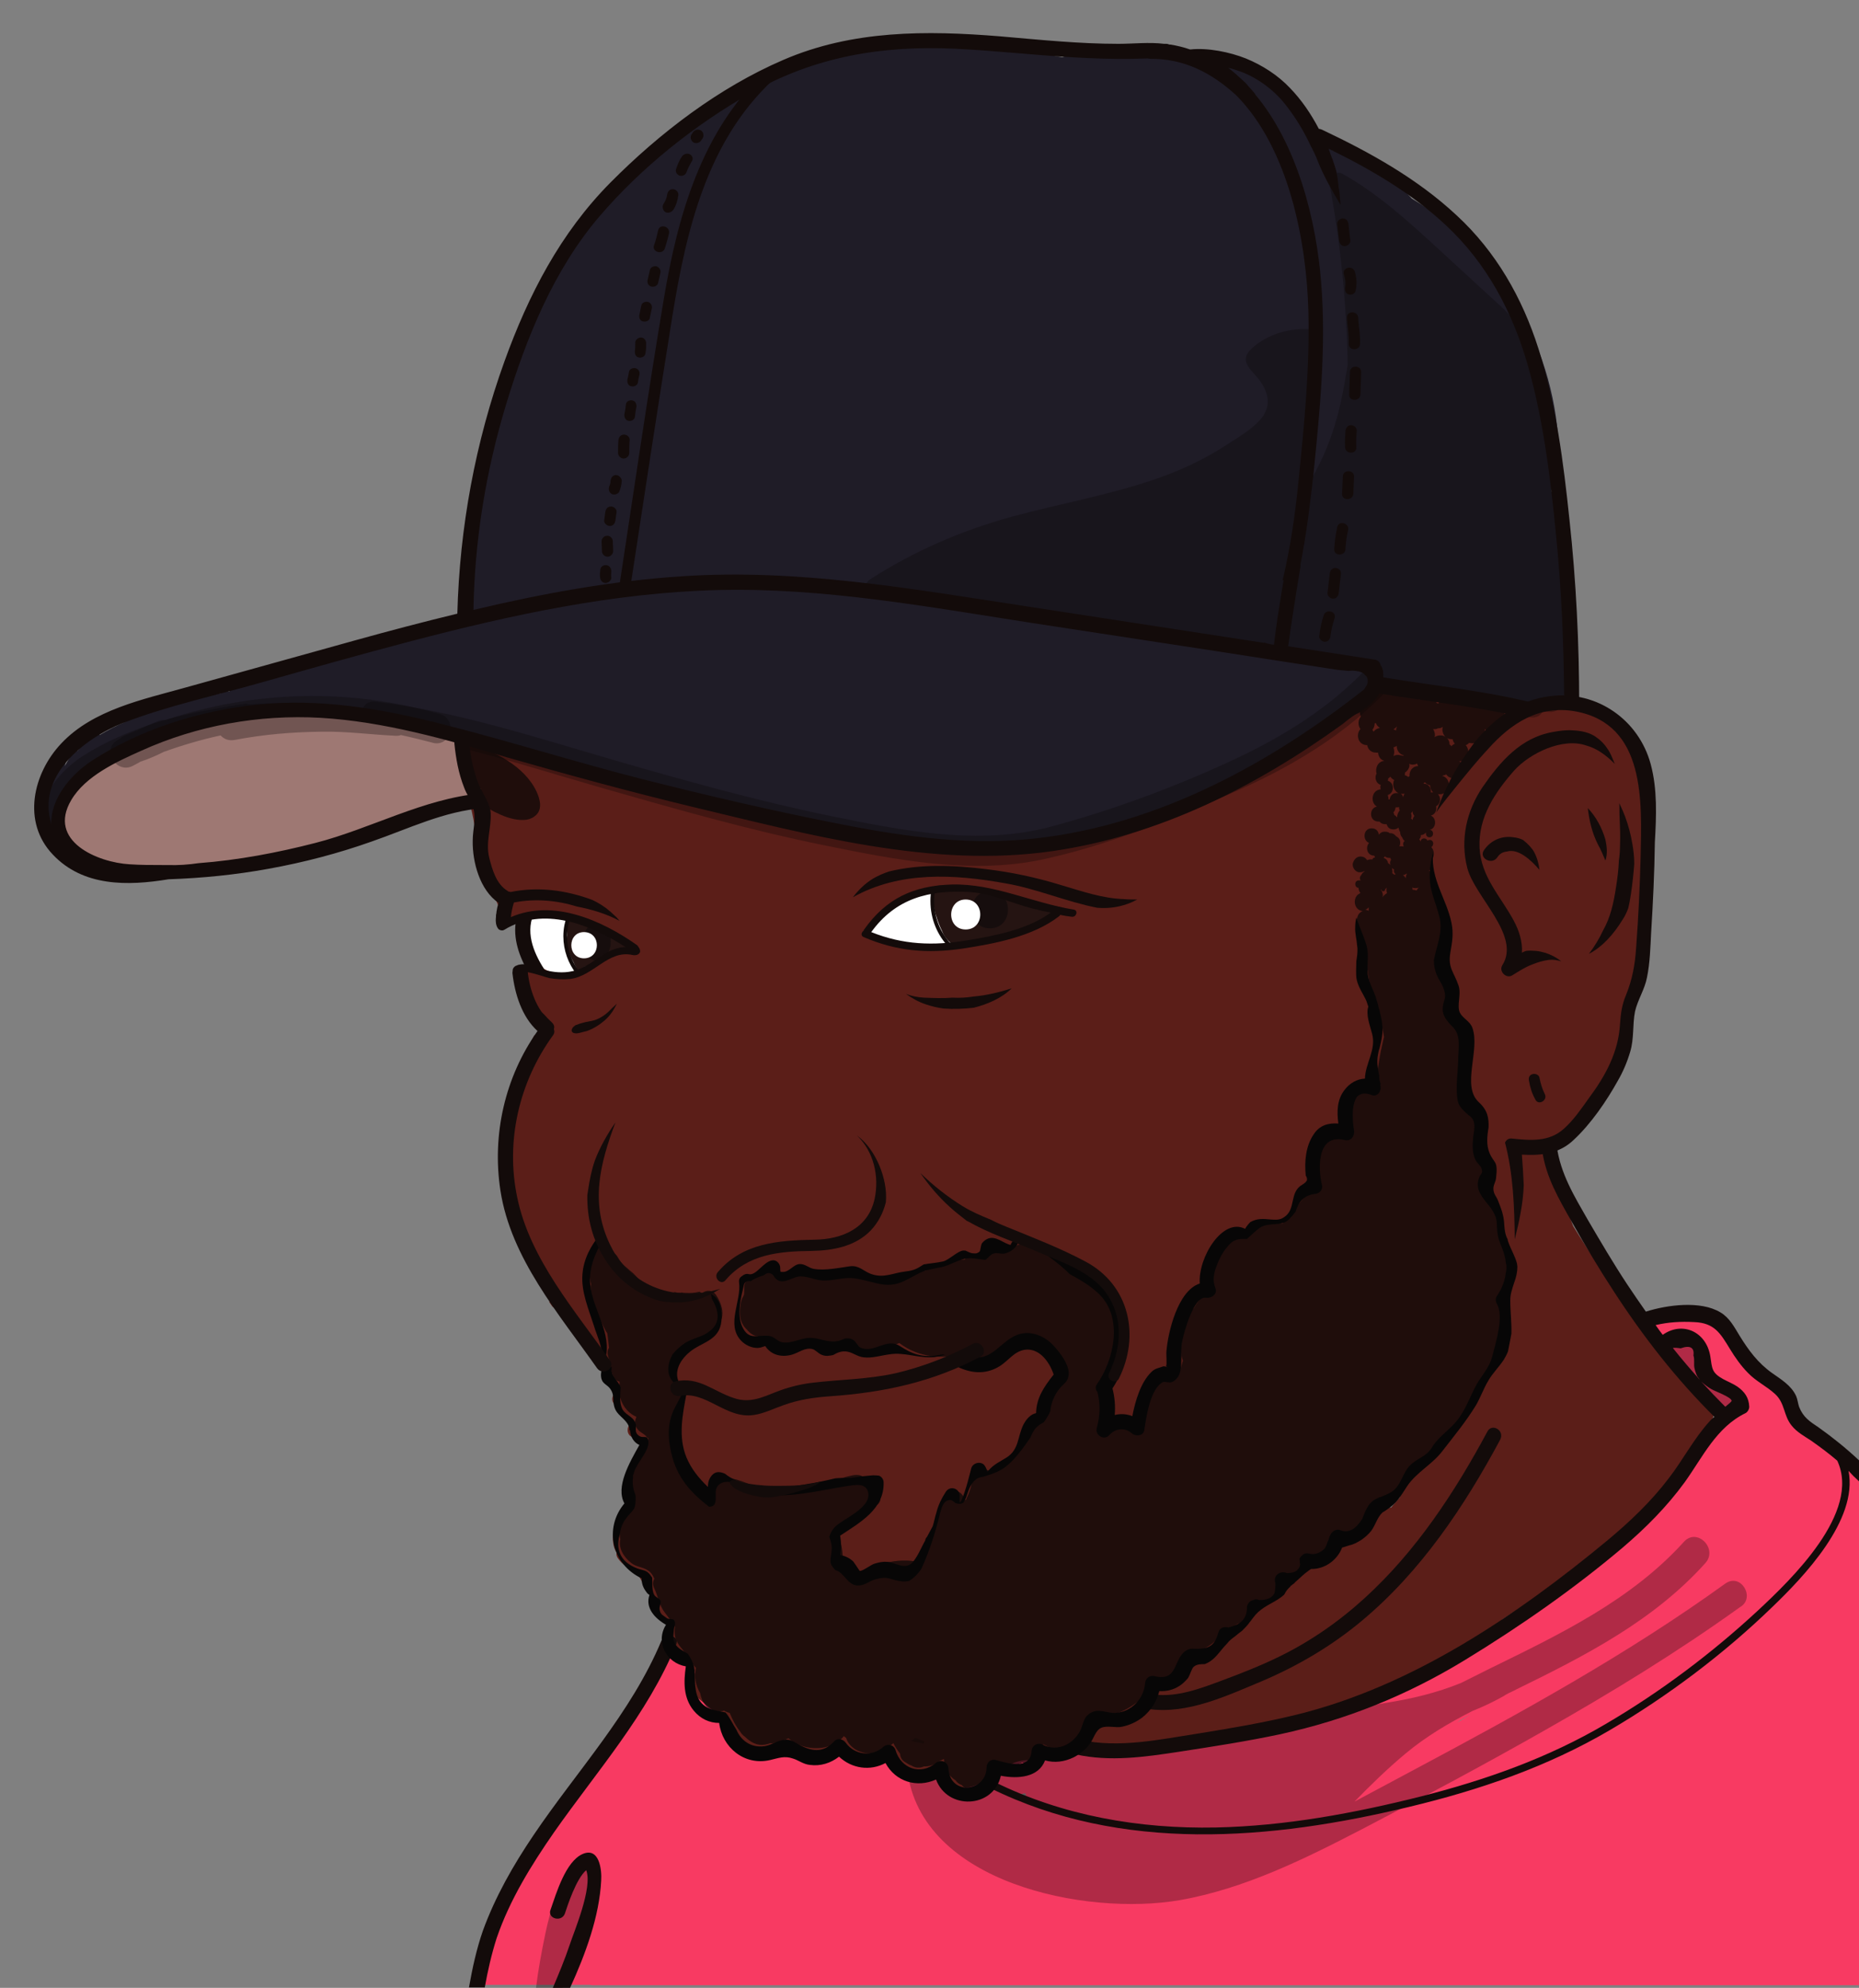 <?xml version="1.0" encoding="utf-8"?>
<!-- Generator: Adobe Illustrator 21.0.0, SVG Export Plug-In . SVG Version: 6.00 Build 0)  -->
<svg version="1.1" xmlns="http://www.w3.org/2000/svg" xmlns:xlink="http://www.w3.org/1999/xlink" x="0px" y="0px"
	 viewBox="0 0 496.3 530.6" style="enable-background:new 0 0 496.3 530.6;" xml:space="preserve">
<rect x="0" y="0" width="496.3" height="530.6" fill="#808080" stroke="none"/>
<style type="text/css">
	.st0{display:none;}
	.st1{display:inline;fill:#F3E8C2;}
	.st2{display:inline;}
	.st3{fill:#AB966A;}
	.st4{fill:#FCF9EE;}
	.st5{fill:#5B1E18;}
	.st6{fill:#FFFFFF;}
	.st7{fill:#251412;}
	.st8{fill:#160D0D;}
	.st9{fill:#1F1C27;}
	.st10{fill:#F83A62;}
	.st11{fill:#DEA9A3;}
	.st12{opacity:0.3;fill:#070606;}
	.st13{fill:#130B0A;}
	.st14{opacity:0.7;fill:#070606;}
	.st15{fill:#070606;}
	.st16{fill:none;stroke:#130B0A;stroke-miterlimit:10;}
</style>
<g id="Layer_1" class="st0">
</g>
<g id="Background" class="st0">
	<rect x="-31.3" y="3.8" class="st1" width="528" height="526.5"/>
	<g id="Layer_12" class="st2">
		<path class="st3" d="M243.9,8.2c-51,63.6,80.3,181.8,62,355c-2.1,19.7-10.4,80.1,16,95c4.7,2.6,7.6,2.2,41.5-2
			c78.9-9.8,88.8-10.7,97-9.5c8.2,1.2,16.7-0.3,25,0c2.1,0.1,4.8,0.2,7-1.5c5.2-4,3.1-14.5,2.5-18c-3.5-19.4,0.1-39.7-4-59
			c-12.7-59.5,48.7-254.4-13-336.5C428-34.8,285.4-43.6,243.9,8.2z"/>
		<path class="st4" d="M142.5,268.5c-60.5,2.7-103.7,85.9-130.7,98c-1.4,0.6-8.5,3.7-8.7,8c-0.1,2,1.3,3.6,7.3,9.3
			c4.8,4.5,7.2,6.8,8.7,8c10.5,8.4,26.8,26,28,27.3c17.4,19,11.7,34.5,30,78.7c5.4,13.1,7.2,14.7,11.3,26.7
			c3.9,11.3,4.2,15.2,7.3,16.7c8.5,4.1,25.6-15.5,37.3-28.7c61.4-68.8,63-58,70.7-76.7c12.3-30,7.3-55.7-2.7-106.7
			c-6.1-31.3-13.5-44.7-25.3-52.7C162.9,267.8,148.4,268.2,142.5,268.5z"/>
		<path class="st4" d="M-44.8-13.5c-58.6,33.9-72.4,147.8-34,178.7c4.6,3.7,8.9,5.4,10.7,6c104.6,37.2,176.5,65.6,206.7,34.7
			c21.7-22.2-6.7-45.5,18.7-105.3c6.3-15,17.9-36.7,22.7-70.7c1.1-8.1,6.1-17.2,2-26c-5.9-12.5-23.2-15.7-38-18
			C95.9-21.7,72-25.5,34.5-23.5C-11.1-21-34-19.8-44.8-13.5z"/>
	</g>
</g>
<g id="Leaves">
</g>
<g id="Base_Colors">
	<path class="st5" d="M453.3,373.2c-0.2-0.3-0.3-0.6-0.6-0.9c-12.1-14.2-22.9-29.2-32.7-45c-0.9-2.3-1.7-4.6-2.5-6.9
		c-1.7-4.9-2.9-9.5-6.2-13.6c-0.4-0.5-0.8-0.8-1.3-1c1.7,0.1,3.5-0.1,4.9-0.5c5.2-1.4,8.5-5.6,10.7-10.2c4-8.6,7.1-16.9,8-26.4
		c4-7.6,5.8-16.1,6.2-24.8c0.4-9.4,1.2-20.2-0.8-29.7c0.3-1.5,0.3-3.2,0-5c-0.3-1.9-0.9-3.9-1.8-5.7c-0.1-0.3-0.1-0.7-0.2-1.1
		c-0.6-3.1-2.8-5.6-5.6-7.1c-3.6-4.1-8.4-6.6-13.9-7.1c-4.2-0.4-8.1,0.3-11.8,1.6c-0.8-0.4-1.6-0.7-2.5-0.9
		c-9.2-1.8-18.4-3.6-27.6-5.5c-5.9-1.2-10.7,1.1-13.3,5.5c-0.7,0.5-1.3,1.2-1.8,1.9c-8.3,4.2-15.9,9.6-23.5,15
		c-0.2,0.2-0.5,0.3-0.7,0.5c-6.1,2.8-12.4,5.3-18.8,7.6c-1.1,0.4-2.2,0.8-3.3,1.2c-3.1,2.1-7.3,3.3-10,4.2
		c-5.6,1.9-11.4,2.4-17.3,2.8c-3.8,1-7.8,1.6-11.8,2.1c-6.3,0.8-12.7,1.1-19,1.5c-7.2,0.5-13.1-0.8-19.9-2.8
		c-1.7-0.2-3.3-0.6-4.5-1.2c-0.9,0-1.8-0.1-2.6-0.1c-24.4-1.6-49.1-6.3-71.5-16.5c-2.6-0.2-5.2-0.9-7.8-1.7
		c-5.5-1.6-11-3.2-16.6-4.6c-0.8-0.2-1.2-0.6-1.5-1.1c-3.4-1.1-6.7-2.4-10.1-3.7c0,0.4-0.1,0.7-0.1,1.1c1.7,4.3,2.7,8.9,3.8,13.4
		c0.3,1.1-0.2,2-0.9,2.5c1.7,5.1,2.7,10.5,2.9,15.9c0,0,0,0,0,0c0.5,1.3,1,2.5,1.5,3.8c0.5,1.1,0.9,2.2,1.2,3.4
		c1.2,3.3,2.5,6.6,4,9.8c0.2,0.5-0.1,0.9-0.5,1c0.7,0.4,1.4,0.8,2.2,1.2c0.1,0,0.1-0.1,0.2-0.1c1.3-0.4,2.6-0.7,3.9-0.9
		c0,1.5,0.1,3.1,0.3,4.6c0.4,3.1,1.5,6,3.4,8.2c0.3,0.7,0.6,1.4,0.9,2.1c-1.4-0.3-2.9-0.7-4.2-1.1c-0.6-0.2-0.7-0.7-0.5-1.1
		c-0.1,0.1-0.3,0.2-0.4,0.2c-0.4,0.3-0.9,0.6-1.3,0.9c-0.3,0.2-0.6,0.2-0.8,0.1c0.2,1.2,0.3,2.4,0.5,3.6c0.6,2.3,1.6,4.7,1.9,5.7
		c0.1,0.2,0,0.3,0,0.5c1.1,2.2,2.5,4.3,4.1,6.3c0.6,0.8-0.3,1.8-1.1,1.3c-1.7,3.9-3.7,7.7-5.5,11.5c-1.4,4.1-2.5,8.4-3.3,12.7
		c-0.4,2.1-0.6,4.3-0.8,6.5c0.3,0.1,0.6,0.3,0.6,0.7c0.3,2.3,0.6,4.7,0.9,7c0.2,1.3,0.4,2.7,0.6,4c1.2,3.8,2.3,7.7,3.8,11.4
		c0.9,2.3,1.8,4.5,2.8,6.7c0.8,1.3,1.5,2.6,2.3,3.8c1,1.7,3,3.7,3.3,5.7c0.1,0.5-0.3,1-0.7,1.1c0.3,0.4,0.6,0.9,0.9,1.3
		c1.3,0.8,2.6,1.9,3.8,3.1c0.4,0.2,0.8,0.5,1.1,0.9c3.3,4.8,7.1,9,9.4,14.4c0.7,1.7,1.5,3.2,2.3,4.7c-0.6,0.6-0.9,1.7-0.4,2.5
		c1.4,2.1,3.2,3.8,4.6,5.7c-1.3,1-0.9,3.6,1.2,3.6c0.3,0,0.5-0.1,0.7-0.1c0.1,0.1,0.2,0.3,0.3,0.5c1.4,2.2,0.5,3.4-0.5,5.2
		c-1.4,2-2.2,4.3-1.9,7.1c0,0,0,0,0,0.1c0,0,0,0,0,0c0,0.2,0,0.4,0.1,0.5c0,0.3,0.2,0.6,0.3,0.8c0,0.5,0,0.9,0,1.4
		c-0.7,1.5-1.4,3.1-2.2,4.6c0,0,0,0,0,0.1c-0.1,0.6-0.1,1.1-0.1,1.7c-2.1,0.9-2.8,4.1-2.5,6.2c0.1,1,0.4,1.8,0.9,2.6
		c-0.1,0.5,0,1.1,0.4,1.6c0.6,0.8,1.3,1.6,2.2,2c0.4,0.2,0.7,0.3,1.1,0.3c0.3,0.2,0.6,0.2,1,0.2c0.1,0,0.1,0.1,0.2,0.1
		c1.7,3.5,3.8,6.8,5.7,10.4c0.5,0.9,0.9,1.8,1.3,2.6c1,1,1.7,2.3,2.4,3.6c-0.2,0.3-0.4,0.6-0.5,0.9c-0.8,2.4,0.3,4.4,2.3,5.8
		c1,0.7,1.8,0.8,2.5,1.3c0.5,0.8,0.9,1.6,1.4,2.5c0.1,1.8-1.1,3.6-1,5.5c0.1,2,1.1,4.1,3,4.8c0.1,0,0.1,0,0.2,0.1
		c0.3,0.5,0.8,1,1.6,1c1.7,0.1,2.9,0.7,3.9,1.5c0.5,0.5,0.9,1,1.3,1.7c0.3,0.4,0.6,0.6,0.9,0.8c1.3,1.6,2.5,3.4,4.6,4.3
		c0.1,0.1,0.3,0.2,0.4,0.3c2.9,2.1,6.8,2.5,9.3-0.1c6.6,2.1,13.7,2.9,21.1,3.4c5.5,0.4,10.5,2.2,15.6,4.4c6,2.6,11.6,5.6,18.2,3.7
		c0.1,0,0.1,0,0.2-0.1c-0.2-0.8,0.2-1.9,1.6-3c2.5-2.1,5.7-2.2,8.9-2.4c1.8-1,3.6-2,5.5-2.7c2.5-0.8,5-1.5,7.5-2.1
		c0.8-0.3,1.5-0.7,2.1-1.2c0.3-1.1,0.8-2,1.5-2.9c-2.2,4.6,2.3,5.4,6.8,5.4c1.2,0,2.4,0.1,3.6,0.2c2.7-0.3,5.2-1.2,7.8-1.8
		c2.8-0.6,5.7-1,8.5-1.6c0.3-0.7-0.2-1.6-1.1-1.3c-2.4,0.7-4.7,1.1-6.9,1.2c4.5-0.8,9-1.6,13.5-2.4c1.5-0.2,3-0.4,4.6-0.7
		c6.2-0.8,12.4-1.8,18.5-3.5c1.1-0.2,2.3-0.4,3.4-0.6c0.3-0.1,0.6-0.2,0.8-0.4c8-1.9,15.7-4.8,23.2-8.2c3-1.2,6-2.6,8.8-4.1
		c0.1-0.1,0.2-0.1,0.3-0.2c4-1.9,7.9-4,11.6-6.3c0.7-0.4,1-1,1-1.6c1.6-1,3.1-2,4.7-3c0.6-0.4,0.8-0.9,0.9-1.5
		c2.4-1.5,4.8-3.1,7.2-4.7c0.2-0.1,0.3-0.2,0.4-0.4c8.3-5.1,16.3-10.7,23.5-17.4c9.8-9.1,19-18.3,24.9-30.5
		C458.5,376.4,456,373,453.3,373.2z M296.1,458.8c-0.6,0.2-1.1,0.5-1.7,0.7c-0.6,0.3-0.8,0.7-0.9,1.2c-0.2,0.1-0.3,0.3-0.5,0.4
		c-0.1,0-0.1,0-0.2,0c0.1-0.1,0.2-0.2,0.3-0.2c-0.1-0.7,0.3-1.4,1-1.7c1.1-0.4,2.2-0.7,3.3-1.1C296.9,458.3,296.5,458.6,296.1,458.8
		z M305.7,454.5c0,0.1,0,0.2,0,0.4c-0.2,0.3-0.3,0.7-0.5,1c-0.3-0.1-0.7-0.2-1.1-0.1c-0.5,0.1-0.9,0.2-1.4,0.3
		C303.8,455.6,304.8,455.1,305.7,454.5z M305.4,466.6c-1.1,0-2.3-0.2-3.4-0.3c0.4-0.1,0.7-0.3,1.1-0.4c1,0.3,2,0.6,3.1,0.7
		C305.9,466.6,305.7,466.6,305.4,466.6z M310.7,450.1c0.2-0.3,0.4-0.6,0.6-0.8c0.7-1,2-0.8,2.5,0
		C312.8,449.5,311.7,449.8,310.7,450.1z M326.2,438.2c-0.1-0.6,0-1.2,0.7-1.4c0.1,0,0.2-0.1,0.4-0.1l0,0c0,0,0,0,0,0
		c0.6-0.2,1.2-0.5,1.9-0.8c0,0,0.1,0,0.1-0.1C328.2,436.6,327.2,437.4,326.2,438.2z M333.6,433c-0.6,0.4-1.3,0.8-1.9,1.2
		c0,0,0.1-0.1,0.1-0.1c0.6-0.7,1.2-1.3,1.8-1.9c0,0,0-0.1,0.1-0.1C333.6,432.4,333.5,432.7,333.6,433z M364.7,407.4
		c-0.2,0.1-0.5,0.2-0.7,0.4c-3.7,2.6-7.2,5.4-10.5,8.5c-0.4-0.2-0.8-0.3-1.2-0.3c4.3-3.1,8.8-6.2,13.1-9.3
		C365.1,406.9,364.9,407.2,364.7,407.4z M375.5,395.3c-0.9,0.9-1.2,2-1.1,3.1c-0.2,0.3-0.3,0.5-0.5,0.8c-0.1,0.2-0.1,0.3-0.2,0.5
		c-0.8,0.9-1.6,1.8-2.3,2.7c-0.7,0-1.3,0.2-1.9,0.6c-0.1,0.1-0.3,0.2-0.4,0.3c1-1.5,2.3-2.9,3.5-4.3c0.2-0.2,0.4-0.5,0.6-0.7
		c0,0,0-0.1,0-0.1c1.1-1.7,2.4-3.1,3.8-4.5c0,0,0-0.1,0.1-0.1c0.2-0.2,0.4-0.4,0.6-0.5c1.3-1.3,2.6-2.5,3.9-3.8
		c1.2-1.3,2.4-2.5,3.7-3.6c0,0.2,0.1,0.4,0.2,0.6C382,389.1,378.7,392.2,375.5,395.3z M401.3,359.7c0.4-1.4,0.7-2.9,0.9-4.4
		C402.1,356.8,401.9,358.2,401.3,359.7z M406.5,306.2c-0.1,0-0.1,0-0.2,0c0.2-0.3,0.4-0.7,0.5-0.9c0.3,0.1,0.7,0.2,1,0.2
		C407.3,305.6,406.9,305.9,406.5,306.2z"/>
	<path class="st6" d="M280.7,242.7c-5.3-0.6-10.3-1.8-15.4-3.4c-4.2-1.3-7.9-2.4-12.4-1.8c-0.1,0-0.1,0-0.2,0
		c-0.6-0.2-1.3-0.3-2.1-0.1c-0.4,0.1-0.8,0.2-1.2,0.3c-2.5,0.1-5,0.6-6.9,2.3c-0.1,0-0.3,0-0.4,0.1c-2.7,1.5-4.9,3.1-6.9,5.2
		c-1.1,0.7-2.1,1.5-3.1,2.3c-0.3,0.3-0.4,0.9-0.2,1.2c1.3,2.3,5.6,2.7,9.2,2.6c3.8,1.9,12.3,0.6,14.8,0.2c8.3-1.1,18.2-2.3,25.2-7.2
		C282,244,281.7,242.8,280.7,242.7z"/>
	<path class="st6" d="M169.2,252.6c-0.5-0.4-1-0.8-1.6-1.1c0,0-0.1-0.1-0.1-0.1c-0.3-0.2-0.6-0.4-0.9-0.6c-0.2-0.1-0.4-0.2-0.6-0.1
		c-0.2-0.1-0.4-0.2-0.6-0.2c-1.2-0.5-2.3-1.1-3.5-1.8c-0.2-0.1-0.4-0.1-0.6-0.1c-4.3-2.6-8.9-4-14-4.2c-0.1,0-0.2,0-0.3,0
		c-0.1-0.1-0.2-0.2-0.4-0.2c-1.6-0.3-2.7-0.2-4.1,0.4c-0.3,0-0.5,0-0.7,0c-0.2,0-0.4,0.1-0.5,0.1c-0.3,0-0.6,0.3-0.7,0.7
		c-0.1,0.5-0.3,1.1-0.4,1.6c-0.1,0.2,0,0.4,0,0.6c0,0.1,0,0.1,0,0.2c0.1,0.8,0.2,1.7,0.5,2.6c-0.3,0.2-0.5,0.5-0.5,0.8
		c0.2,2.1,1.4,3.8,2.7,5.4c0.2,0.3,0.4,0.5,0.6,0.8c0.1,0.2,0.3,0.3,0.4,0.5c0.2,0.2,0.4,0.3,0.6,0.3c0.5,0.3,1,0.6,1.5,0.8
		c0.8,0.4,1.6,0.6,2.6,0.8c4.1,0.5,9.4-1.3,12.5-4.3c2.5-0.3,4.9-1.1,7.5-1.2C169.4,254.3,169.9,253.2,169.2,252.6z"/>
	<path class="st7" d="M279.8,243.3c-0.2-0.3-0.7-0.5-1-0.5c-0.3-0.7-1.4-0.8-1.8,0c0,0,0,0-0.1-0.1c-1.9-0.8-6.7-3.9-9.6-3.9
		c-1.5-0.8-3.2-1.5-4.1-0.4c0,0,0,0.1-0.1,0.1c-2.1-1.1-4.4-1.8-6.7-1.4c-0.3,0-0.4,0.2-0.6,0.4c-0.3-0.1-0.7-0.1-0.9,0.1
		c-0.1-0.2-0.1-0.3-0.2-0.5c-0.4-1-2.1-0.3-1.8,0.7c0,0,0,0,0,0c-0.2-0.1-0.5-0.1-0.7,0.1c-0.2-0.1-0.4-0.1-0.6,0c0,0,0-0.1,0-0.1
		c-0.3-0.8-1.4-1-1.8-0.2c-0.2,0.1-0.4,0.3-0.4,0.6c-0.1,0.4-0.1,0.8-0.2,1.2c0,0.2,0,0.3,0,0.5c0,1.6,0.2,3.3,0.8,4.8
		c0.4,1.4,0.9,2.6,1.5,3.8c0.5,1.4,1.4,2.5,2.9,3.7c0.5,0.4,1,0.3,1.4,0c1.8,0.9,4.2-0.4,6.2-0.8c0.4-0.1,0.7-0.4,0.7-0.8
		c3.6-0.3,7.3-1.5,10.7-2.2c0.5-0.1,0.8-0.6,0.7-1.1c0.1,0,0.2-0.1,0.3-0.1c0.1,0,0.1,0.1,0.2,0.1c0.8,0.5,1.5-0.2,1.4-0.9
		c0.1,0,0.3,0,0.4-0.1c0,0,0,0,0,0c0.4,0.8,1.7,0.6,1.8-0.2c0-0.1,0-0.1,0-0.2c0,0,0.1-0.1,0.1-0.1c0.1-0.1,0.1-0.2,0.1-0.3
		c0.3,0.3,0.8,0.3,1.2,0.1c0,0,0.1,0,0.1,0c0.2,0,0.3-0.1,0.5-0.2c0.2-0.1,0.3-0.3,0.5-0.4C281.7,244.3,280.9,242.8,279.8,243.3z"/>
	<path class="st7" d="M167.1,251.5c-0.7-0.3-1.4-0.6-2-0.9c0,0,0,0,0,0c-2-1.1-4-2.1-6-3.1c-0.2-0.1-0.5-0.1-0.7-0.1
		c-0.5-0.2-1.1-0.5-1.6-0.7c-0.2-0.3-0.7-0.5-1.1-0.3c0,0-0.1-0.1-0.1-0.1c-0.1-0.1-0.2-0.3-0.4-0.3c-0.2-0.6-1-1-1.5-0.7
		c-0.4-0.3-1-0.4-1.4,0c-0.5,0-1,0.3-1,1c-0.1,0.3,0,0.7,0,1c0,0.8,0.1,1.5,0.1,2.3c-0.5,2.1,0.4,5.1,1.7,7.2c0.2,0.5,0.4,1,0.7,1.4
		c0,0.1,0.1,0.2,0.1,0.3c0.1,0.4,0.6,0.6,1,0.7c0.7,0.2,1.6-0.3,1.3-1.2c0,0,0,0,0,0c0.3,0.1,0.6,0,0.8-0.2c0.1,0,0.2,0.1,0.3,0.1
		c1.3,0,2.5-1.2,3.6-2.2c0.7-0.4,1.2-0.8,1.5-1.4c0,0,0.1-0.1,0.1-0.1c0.2-0.1,0.4-0.1,0.5-0.1c0.3-0.1,0.5-0.2,0.6-0.4
		c0.1,0,0.2,0,0.2-0.1c0,0,0,0,0.1,0c0.1,0,0.2-0.1,0.3-0.1c0.4-0.1,0.7-0.2,1.1-0.2c0.5,0.1,0.9,0.1,1.4,0.1
		C167.5,253.3,168,251.9,167.1,251.5z"/>
	<path class="st8" d="M159.4,256.4c0.6-0.5,1.2-1,1.9-1.4c0.3-0.2,0.7-0.3,1-0.5c1-1.8,1-4.5,0-6.3c-1.4-0.5-2.9-1-4.3-1.5
		C154.5,248.4,155,256.4,159.4,256.4z"/>
	<path class="st8" d="M264.3,237.8c-6.4,0-6.4,10,0,10C270.7,247.8,270.7,237.8,264.3,237.8z"/>
	<path class="st6" d="M257.8,240.1c-5.1,0-5.2,8,0,8C263,248.1,263,240.1,257.8,240.1z"/>
	<path class="st6" d="M155.9,248.8c-4.5,0-4.5,7,0,7C160.5,255.8,160.5,248.8,155.9,248.8z"/>
	<path class="st9" d="M418.5,162.5c-0.1-1.4-0.3-2.9-0.6-4.2c0.6-1.1,1.1-2.3,1.6-3.4c-0.1-0.6-0.1-1.2-0.2-1.8
		c-1.2-5.6-3-11.1-2.4-16.8c-0.4-0.7-0.9-1.4-1.4-2.1c-0.4-1.1-0.9-2.2-1.4-3.3c1.4-2.8,2.1-5.9,2.1-9.3
		c-0.4-27.8-15.4-54.4-39.3-68.6c-2.8-3.1-5.9-5.9-9.7-8.3c-3.5-2.2-7.4-3.7-11.4-4.5c-1.4-1.7-2.8-3.4-4.2-5.1
		c-4.3-5.3-8.2-10.7-14.1-14.5c-6.4-4.1-14.1-5.6-21.3-4c-8.8-4.3-18.6-5.7-29.3-2.4c-1.1,0.3-2.2,0.7-3.3,1.1
		c-1.9-0.4-3.8-0.7-5.7-0.9c-0.1,0-0.2-0.1-0.3-0.1c-5.3-1.7-11.3-2.5-17-1.9c-2.5-0.7-5-1.3-7.6-1.7c-4.3-0.8-8.9-0.6-13,0.7
		c-3.7-0.8-7.7-0.3-11.3,1c-8.3,0.2-16,3.5-22.7,8.3c-1.8,0.5-3.6,1.1-5.4,1.6c-1.9,1.9-4.5,2.9-6.8,4.2c-2.5,1.5-5,2.9-7.4,4.5
		c-0.5,0.4-1,0.8-1.4,1.2c-5.2,4.2-10.5,8.4-16,12.1c-0.2,0.1-0.4,0.2-0.6,0.2c-1.8,1.6-3.7,3.3-5.4,5c-3.1,2.9-5.9,6.2-8.5,9.6
		c-0.4,0.7-0.9,1.3-1.3,2c-3.2,5.1-6.2,10.3-9.1,15.5c-0.7,1.5-1.4,2.9-2,4.4c-1.6,3.8-3,7.8-4.3,11.8c0.1,0.6,0.3,1.2,0.4,1.8
		c0,0.1,0,0.1,0.1,0.2c-1.1,2.2-2.2,4.5-3.3,6.8c-0.1,0.4-0.2,0.8-0.4,1.2c-2.3,7.1-4.4,14.3-6.5,21.5c-0.9,3.3-1.8,6.6-2.7,9.9
		c-0.2,2.6-0.4,5.2-0.7,7.8c-0.2,1.5-0.3,2.9-0.7,4.3c0.5,2.4,1.1,4.9,1.9,7.3c0.2,0.5,0.3,1,0.5,1.5c-0.5,1.6-1,3.3-1.6,4.9
		c-0.4,1.2-0.7,2.4-0.8,3.7c-0.2,0-0.4,0-0.6,0.1c-0.1,0.4-0.3,0.7-0.7,0.9c-0.2,0.5-0.7,1-1.3,1c-1,0.1-1.2,0.1-1.8-0.1
		c-1.5,0.3-2.9,0.5-4.4,0.8c-1.5,0.4-2.9,0.9-4.1,1.2c-0.1,0.4-0.4,0.7-1,0.9c-1.2,0.3-2.5,0.5-3.7,0.8c-4.2,1.7-8.5,3.3-13.2,3.7
		c-0.3,0-0.6,0-0.8-0.1c-0.9,0.6-1.7,1.2-2.5,1.9c-5.1,1.5-10.1,3-15.2,4.4c-1.5,0.2-2.9,0.3-4.4,0.5c-0.6,0.1-0.9,0.6-1,1.1
		c-2.1,0.7-4.2,1.4-6.3,2.3c0,0,0,0,0,0c-0.3,0-0.5,0-0.8,0.1c-0.8,0.1-1.1,0.9-0.9,1.4c-0.1,0-0.1,0-0.2,0c-0.4,0-0.8-0.1-1.2-0.1
		c-0.4,0-0.7,0.2-0.8,0.5c-0.5,0.1-0.9,0.2-1.4,0.3c-8.7,0.4-16.9,2.9-24.3,7.4c-2.3,1-4.6,2.2-6.8,3.5c-0.2-0.6-1.1-1-1.7-0.4
		c-1.5,1.5-2.9,3-4.2,4.6c-0.4-0.2-0.9-0.1-1.2,0.4c-0.8,1.2-1.5,2.4-2.2,3.7c0.1-0.5,0.3-1,0.4-1.5c0.3-1.1-1.3-1.8-1.8-0.8
		c-0.4,0.8-0.7,1.6-1.1,2.4c-0.1,0.1-0.2,0.2-0.2,0.4c0,0.1,0,0.1,0,0.2c-0.8,2.1-1.4,4.3-1.7,6.5c-0.2,0.6-0.5,1.2-0.7,1.8
		c-0.2,0.4,0,0.8,0.4,1c-0.1,1.4-0.1,2.9,0,4.4c0.1,0.9,1.4,1.3,1.8,0.6c0.3-0.1,0.6-0.3,0.7-0.7c0.6-2.5,1.3-4.9,1.9-7.4
		c0.2,0,0.3,0,0.5-0.1c5.7-4.1,11.2-8.5,16.5-13c0.6-0.2,1.1-0.5,1.7-0.7c7.1-1.6,14.2-3.4,20.7-6.3c6.9,0.3,13.9,0,20.8-0.8
		c3.3-0.4,6.5-0.8,9.8-1.2c0.4-0.1,0.9-0.1,1.4-0.1c3.3,0.6,6.5,1.1,9.8,1.3c4.8,1.1,9.6,2.2,14.4,3.2c3.3,0.7,6.7,1.5,10,2
		c-0.4,0.5-0.2,1.4,0.5,1.7c8.8,3.5,18,5.5,27.2,7c6.1,2.1,12.3,3.7,18.8,4.4c0.7,0.1,1-0.5,0.9-1c2.3,0.6,4.6,1.2,6.9,1.8
		c0.1,0.1,0.2,0.2,0.4,0.2c0.7,0.2,1.4,0.5,2.1,0.7c0.1,0.3,0.3,0.6,0.7,0.6c1.4,0.3,2.9,0.6,4.3,1c3.3,1,6.6,1.9,9.9,2.7
		c1.8,1.2,3.8,2.1,6,2.7c17.7,5.1,35.5,7.4,53.5,7.3c2.9,1.5,6.3,2.4,10,2.4c2.8,0,5.5-0.6,8.1-1.6c3.8,0.5,7.8,0.2,11.9-0.9
		c1.9-0.5,3.8-1.1,5.6-1.8c2.2,0.1,4.4-0.2,6.5-1c4.9-1.8,9.7-3.8,14.4-6c13.7-2.1,26.6-9.5,37.6-18.3c0.3-0.1,0.7-0.2,1-0.4
		c7.4-3,12.5-6.5,15.9-13.7c0.7-1.1,1.4-2.2,2-3.3c3.2,1.9,6.9,3,10.9,3c0.4,0,0.8,0,1.2,0c2.8,1.3,5.8,2,9.2,2
		c1.6,0,3.2-0.2,4.7-0.6c1.9,1.5,5,1.7,7.9,1.6c3.5,0.8,7.1,1.4,10.6,1.9c0,0,0,0,0,0c0,0,0,0,0,0c0.1,0,0.2,0,0.3,0
		c0.5,0.1,0.8-0.3,0.9-0.7c1.3-0.2,2.6-0.4,3.9-0.9c0.6,0.3,1.4,0,1.5-0.8c0-0.3,0.1-0.7,0.1-1c0.4-0.1,0.8-0.4,0.8-0.9
		c-0.1-4.6-0.5-9.1-1.2-13.6C418.2,167.5,418.6,165,418.5,162.5z M132.6,198.1c1.2,0.2,2.4,0.3,3.6,0.5c0.6,0.3,1.2,0.6,1.8,0.9
		C136.2,199.1,134.4,198.6,132.6,198.1z"/>
	<path class="st10" d="M496.3,439.3v-45.7c-0.1-0.1-0.2-0.2-0.3-0.4c-0.1-0.7-0.5-1.4-1.2-1.9c-0.7-0.6-1.4-1.2-2.2-1.8
		c-2.7-2.9-5.6-5.8-8.5-8.5c-1.2-1.1-2.5-1.3-3.7-1c-0.1-0.1-0.1-0.2-0.2-0.4c-0.3-0.5-0.7-1-1.1-1.5c0-1.6-0.4-3.1-1-4.8
		c-0.6-1.6-2.2-2.6-3.7-2.8c-0.4-0.2-0.7-0.3-1.1-0.4c-3.5-4.7-7.2-9.3-11-13.8c-0.3-0.3-0.6-0.6-0.9-0.8c-0.3-1-0.8-1.9-1.7-2.7
		c-3.8-2.9-10.6-2.8-15.1-2.7c-4.9,0-5.1,7.1-0.8,7.9c-0.3,1-0.3,2.2,0.4,3.1c0.4,0.5,0.7,1,1.1,1.6c0.6,1.8,1.6,3.4,2.9,4.7
		c0.8,0.8,1.9,1.2,3.1,1.2c0.7,0.1,1.4,0,2.1-0.3c-0.5,1.1-0.6,2.5,0.2,3.5c0.3,0.4,0.7,0.8,1,1.2c1.3,1.8,3.2,4.5,5.6,4.8
		c0.4,0.1,0.8,0.1,1.2,0.1c-0.4,0.4-0.7,0.8-1.1,1.2c-2.9,3.2-5.8,6.4-8.6,9.7l-0.3,0.3c-0.3,0.3-0.5,0.6-0.7,0.9
		c-4.1,4.9-8,9.9-11.8,15.1c-15,11.3-29.6,23-43.9,35.1c-0.2,0.1-0.4,0.2-0.7,0.3c-7.8,4.1-15.6,8.3-23.2,12.6
		c-0.5,0.2-0.9,0.4-1.4,0.5c-4.5,1.1-8.9,2.1-13.4,3c-9.4,2-18.7,4-28,6.2c-7.1,1.7-14.3,3.6-21.6,4.1c-3.7-0.2-7.5-0.3-11.2-0.5
		c-1,0-1.9,0.3-2.5,1c-3.6-1.5-7.3-1.4-10.6-0.1c-1.2-0.4-2.6-0.1-3.7,1c-0.8,0.8-1.4,1.7-1.9,2.5c-2.8-2.7-9.2,0.9-11.7,2.9
		c-4.8,3.9-10.1,5.4-14.4-0.2c-1.1-1.4-3.4-1.4-4.8-0.6c-3.5,1.8-7-2.7-10.5-3.5c-0.2,0-0.3,0-0.5-0.1c-0.7-0.4-1.6-0.5-2.7-0.2
		c-1,0.1-2,0.3-2.9,0.5c-1.2-0.5-2.4-1.8-3.3-2.1c-1.3-0.5-2.5-0.6-3.8-0.4c-1.3,0.1-5.5,2.5-6.8,2.3c-0.6-1.4-2-2.7-3.6-2.5
		c-4,0.5-8.9,1.4-12.5-0.8c-2.3-1.4-3.1-3.7-5.2-5c-0.2-0.5-0.5-1.1-0.9-1.6c-2.3-2.9-5.9-5.3-8.7-7.8c-0.1-0.1-0.3-0.2-0.4-0.3
		c0.2-1.3,0.6-2.5,1.1-3.8c0.7-1.7-0.1-3.2-1.3-4.1c-0.8-3.5-6.4-3.2-7.8,0.2c-2.2,5.5-5,10.7-8.3,15.7c-0.4,0.6-0.6,1.2-0.6,1.7
		c-0.6,0.8-1.2,1.6-1.8,2.4c-0.5,0.2-1,0.5-1.4,1c-8,9.6-15.4,19.6-22.2,30.1c-0.5,0.3-1,0.8-1.4,1.6c-0.9,1.9-1.8,3.7-2.7,5.6
		c-1.3,2.2-2.5,4.5-3.5,6.9c-1.4,3.3-2.5,6.6-3.3,10.1c-1.2,3.6-2.3,7.3-3.3,11h29.9c0,0,0,0,0,0c0.2,0,0.3,0.1,0.5,0.1
		c0.1,0,0.2,0,0.2,0h338.2v-58.6c0-0.1,0-0.2,0-0.2v-32.1C496.3,439.5,496.3,439.4,496.3,439.3z M453.8,360.1
		c-0.3-0.6-0.7-1.1-1.1-1.7c0.7,0.1,1.3,0.3,1.6,0.6C453.9,358.9,453.8,359.4,453.8,360.1z M273,479.3c-0.7,0-1.3,0.2-1.8,0.5
		c-0.1,0-0.2,0-0.4,0c0.9-0.6,1.9-1.1,3-1.1c0,0.2,0.1,0.4,0.1,0.6C273.6,479.3,273.3,479.3,273,479.3z M390.1,459.2
		c-0.4,0.2-0.7,0.4-1.1,0.6c0.3-0.2,0.7-0.5,1-0.7c0.9-0.5,1.8-1.1,2.7-1.6C391.8,458.1,390.9,458.7,390.1,459.2z"/>
	<path class="st11" d="M125.1,208.6c-2-3.4-1.4-8.6-4-11.5c-2.9-3.2-9.5-3.1-13.4-3.7c-11.3-1.8-22.8-3.1-34.3-2.7
		c-13.8,0.5-30.9,3.4-43.1,11.8c-1-0.5-2.3-0.5-3.5,0.3c-2.2,1.6-5,4.2-6.3,7.1c0,0.1-0.1,0.1-0.1,0.2c-3.3,4.7-6.6,14.2,0.5,17.4
		c0.9,1.4,1.9,2.6,3.1,3.3c3.8,2.5,8.7,2.2,13.1,2c6.1-0.2,12.1-0.8,18.1-1.6c11.4-1.4,22.9-2.8,34.1-5.6
		c11.4-2.9,22.5-7.3,33.5-11.3C125.1,213.6,126.4,210.9,125.1,208.6z"/>
</g>
<g id="Shadows">
	<path class="st12" d="M246.8,464.9c-0.8-0.4-1.7-0.7-2.4-1c-0.4,0.2-0.8,0.5-1.1,0.8c1.1,0.3,2.2,0.5,3.3,0.7
		C246.6,465.3,246.7,465.1,246.8,464.9z"/>
	<path class="st12" d="M460.6,422.7c-26.2,18.9-54.6,34.5-83.1,49.7c-5.3,2.8-10.6,5.7-15.9,8.5c4.4-4.5,8.8-8.8,13.6-12.8
		c5.5-4.6,11.6-8.2,17.9-11.4c2.8-1.1,5.5-2.4,8.2-3.9c0.3-0.2,0.5-0.3,0.8-0.5c0.9-0.5,1.9-0.9,2.8-1.4
		c18.2-8.9,36.6-18.3,50.4-33.7c3.4-3.8-2.2-9.5-5.7-5.7c-14.1,15.6-33.1,24.7-51.7,33.8c-2.6,1.3-5.2,2.6-7.8,3.9
		c-6.6,2.7-13.4,4.3-20.5,5.4c-3.8,0.6-7.4,1.5-10.9,2.7c-0.1,0-0.2,0-0.3,0c-6.3,0.9-12.3,2.4-18.1,4.7c-12.5,2.2-25,3.7-37.7,4.7
		c-4-0.5-8.1-0.8-12.1-0.9c-0.7,0-1.3,0.1-1.8,0.3c-0.2,0.1-0.4,0.2-0.6,0.3c-0.5,0.4-0.9,0.9-1.1,1.4c0,0,0,0-0.1-0.1
		c-0.2,0.2-0.4,0.4-0.7,0.6c-0.2,0.2-0.5,0.3-0.7,0.4c-1.3-0.8-2.7-1.5-4.1-1.6c-2.1-0.1-3.6,1.5-3.5,3.5c0,0.2,0,0.5,0.1,0.7
		c-0.3,0.1-0.5,0.2-0.8,0.3c-0.2,0.1-0.3,0.2-0.5,0.3c0,0-0.1,0-0.1,0.1c-1.7,0.2-3.3,0.4-5,0.5c-1.3-0.2-2.6-0.2-3.5,0.6
		c-0.2-0.1-0.3-0.3-0.5-0.4c0,0,0,0,0,0c0,0,0,0,0,0c-0.1-0.1-0.3-0.2-0.4-0.3c-0.8-0.6-2-0.2-2.6,0.5c-0.6,0.8-0.5,1.9,0.2,2.6
		c0.5,0.5,1,1,1.5,1.4c0,0.1,0,0.1,0,0.2c-4.4,1.4-8.8,2-13.2,0.6c-0.4-0.6-0.9-1.1-1.4-1.6c-1-1.8-3.2-3-4.9-1.3
		c-0.1-0.1-0.2-0.2-0.3-0.3c-1.1-1.3-2.7-0.5-3.2,0.7c-0.6-0.7-0.7-1.8-0.3-2.7c-0.3-0.1-0.6-0.1-0.8-0.2
		c3.5,30.4,47.8,39.2,72.7,34.9c17.3-3,33.6-11.1,49-19.1c16.3-8.5,32.6-17.2,48.6-26.3c17.8-10.1,35.3-20.8,52-32.8
		C468.8,426.6,464.8,419.7,460.6,422.7z"/>
	<path class="st12" d="M150.2,530.6c2.9-10.5,5.8-21,8.7-31.6c0.4-1.6-0.9-2.6-2.2-2.4c-0.7-0.7-1.8-0.8-2.6,0.1
		c-4.9,5.6-7,12.3-8.5,19.4c-1,4.8-1.9,9.6-2.5,14.5H150.2z"/>
	<path class="st12" d="M418.9,171.9c0.3-5-0.1-10.1-0.7-15.1c0-0.4-0.1-0.8-0.1-1.2c-0.1-1.6-0.2-3.2-0.5-4.8
		c-0.1-8.6-0.2-17.4-1.9-25.6c-1.3-6.1-3-12.1-4.5-18.2c-1.4-5.7-2.4-12-4.7-17.5c-1.7-4.2-5-7-8.3-10c-4.6-4.2-9.1-8.4-13.7-12.6
		c-8.2-7.5-16.4-15.1-26.1-20.5c-0.8-0.5-1.7-0.3-2.2,0.2c-0.8,0.4-1.5,1.2-1.3,2.3c3,16,4.6,32.3,4.9,48.5
		c-1.1,6.7-2.3,13.4-4.7,19.8c-2.2,6.1-5.3,11.6-8.9,16.9c0.2-0.9,0.4-1.9,0.5-2.8c2.3-11.5,6.1-24.6,4.5-36.5
		c0.1-0.6,0.1-1.3,0.2-1.9c0-0.4-0.1-0.9-0.2-1.3c1.3-0.9,1-3.6-1.1-3.7c-5.5-0.4-10.8,1-15.1,4.4c-3.6,2.9-2.8,4.7,0,7.7
		c3.5,3.8,5.1,8.3,1.1,12.4c-2.2,2.3-5.1,4.1-7.8,5.8c-6,4-12.4,7.1-19.3,9.5c-12.6,4.4-25.9,6.7-38.8,10.2
		c-13.5,3.7-26.2,9.2-38,16.8c-2.2,1.4-0.2,4.8,2,3.5c0.3-0.2,0.6-0.3,0.9-0.5c0.6,1.1,1.6,2.1,3,2.2c7.1,0.7,14.2,1.9,21.2,3.2
		c0.3-0.3,0.6-0.6,1.1-0.7c3.9-0.9,8.2,0.3,12.2,1.7c4.7,0.2,9.6,1.5,14.4,2.8c5.1,0.5,10.4,1.9,15,2.6c6,0.9,11.9,1.7,17.9,2.5
		c1.1,0,2.2-0.1,3.2-0.3c0.2,0.4,0.5,0.7,0.8,0.9c2,0.3,3.9,0.6,5.9,0.9c0.2,0,0.4,0.1,0.6,0.2c1.8,0.1,3.5,0.1,5.3,0
		c0.4,0.5,1,1,1.9,1.1c5.4,1,10.9,1.9,16.4,2.6c3,0.4,6.5,1.5,9.4,0.5c0.4,0.3,0.8,0.6,1.2,0.8c-10,10.5-22.4,18.1-35.5,24.2
		c-15.5,7.2-32.2,13.4-48.7,17.8c-19.3,5.1-39.5,1-58.7-2.9c-19.4-4-38.4-9.3-57.4-14.8c-21.1-6.1-42.2-13.1-64-15.7
		c-2.2-0.3-3.4,1.1-3.7,2.7c-3.2-0.7-6.4-1.3-9.7-1.7c-1.3-0.2-2.7-0.3-4-0.5c-5.3-0.2-10.7-0.2-16,0.2c-0.4,0-0.8,0-1.1-0.2
		c-4.2,0.6-8.4,1.4-12.6,2.2c-10.8,2.1-21.8,5.9-31.1,11.8c-6.9,4.4-14.3,13.7-9.9,22.3c4.5,8.7,19.4,8.1,28.3,7.3
		c3.8,0.2,7.6,0.2,11.4-0.1c6.4-0.4,12.8-1.3,19-2.7c4.1-0.9,8.1-2,12.1-3.2c7.1-1.3,14.1-3.1,21-5.5c1.1-0.4,1.8-1.2,2.2-2
		c0.3,0,0.5,0,0.8,0c2.6-0.2,5-0.6,7.4-1.3c1.1-0.2,2.2-0.3,3.3-0.4c1.5-0.2,2.9-0.7,4.2-1.4c1.7,0.1,3.4-1.3,3.5-3.4
		c0.8-1.8,0.6-3.9-1.4-6.1c0-0.1-0.1-0.1-0.2-0.1c0-0.4,0-0.9-0.1-1.3c-0.5-1.4-0.6-2.8-0.3-4.2c12.4,3.1,24.7,7,36.9,10.5
		c19.9,5.7,39.8,11.4,60.1,15.5c18.7,3.8,38.6,7.7,57.5,3.8c17-3.6,34.1-10.5,50-17.4c16.1-6.9,31.5-15.9,43.4-28.9
		c3.8,2.1,8.5,1.8,13.2,1.4c7.9,2.9,16.1,6.1,24.4,6.9c1.5,0.1,2.5-0.6,3-1.7c0.4,0.1,0.9,0.2,1.3,0.2c2.8,0.4,4.8-1.8,4.3-4.2
		c0.3-0.8,0.7-1.6,1-2.4c0.3-0.8,0.2-1.6-0.2-2.4C419.2,178.3,419.1,174.8,418.9,171.9z"/>
	<path class="st12" d="M117.4,190.6c-24.1-7-49.6-6.3-73.3,1.6c-0.5-0.1-1.1,0-1.7,0.2c-2,0.8-4,1.7-5.9,2.6
		c-1.1,0.5-2.2,0.9-3.3,1.4c-0.5,0.2-0.9,0.5-1.2,0.8c-0.2,0.1-0.4,0.2-0.5,0.3c-4.6,2.4-0.5,9.3,4,6.9c0.7-0.4,1.4-0.7,2-1.1
		c2.2-0.7,4.2-1.6,6.2-2.6c5-1.8,10.1-3.3,15.2-4.4c0.9,1,2.2,1.5,3.8,1.2c7.9-1.5,15.3-2.1,23.4-2.2c6.6-0.1,13,0.8,19.6,1.1
		c0.5,0,0.9,0,1.3-0.2c2.8,0.6,5.6,1.3,8.3,2C120.3,199.8,122.4,192,117.4,190.6z"/>
	<path class="st12" d="M454.5,361.2c-0.8-1-1.7-2-2.5-3c-0.6-0.7-1.9-1.2-2.8-1.2c-1,0-2.2,0.4-2.8,1.2c-0.7,0.8-1.2,1.8-1.2,2.8
		c0,1.1,0.5,2,1.2,2.8c0.8,1,1.7,2,2.5,3c0.6,0.7,1.9,1.2,2.8,1.2c1,0,2.2-0.4,2.8-1.2c0.7-0.8,1.2-1.8,1.2-2.8
		C455.6,362.9,455.2,362,454.5,361.2z"/>
	<path class="st12" d="M463.2,373.8c-0.1-0.2-0.2-0.3-0.3-0.4c-0.1-0.3-0.2-0.6-0.5-1c-0.4-0.5-1.1-0.3-1.4,0.1
		c-1.3-1.3-2.9-2.4-4.3-3.6c0,0,0,0,0,0c-0.2-0.5-0.8-0.6-1.2-0.4c-0.7-0.6-2,0-1.6,1c0,0.1,0.1,0.2,0.1,0.2c0,0,0,0,0,0
		c0,0,0.1,0.1,0.1,0.1c0.2,0.4,0.5,0.8,0.7,1.2c0.1,0.1,0.1,0.2,0.2,0.3c0.1,0.1,0.2,0.2,0.3,0.3c0.3,0.3,0.6,0.6,0.9,0.8
		c1.2,2.1,3.1,4.5,4.9,3.5c0.3-0.2,0.5-0.4,0.7-0.7C462.6,375.6,463.8,374.7,463.2,373.8z"/>
</g>
<g id="Shirt_Lines">
	<path class="st13" d="M129.4,530.6c0.8-4.5,1.8-8.9,3.2-13.3c3.5-10.2,9.2-19.4,15.3-28.2c11.5-16.4,24.9-31.4,32.6-50.1
		c1-2.4-2.9-3.4-3.9-1.1c-8.1,19.4-22.6,34.8-34.2,52c-5.4,8-10.2,16.4-13.5,25.5c-1.7,4.9-2.8,10-3.7,15.1H129.4z"/>
	<path class="st13" d="M397.1,382.1c-8.7,16.2-19,31.9-32.7,44.4c-6.9,6.3-14.5,11.6-22.9,15.7c-4.9,2.4-10,4.4-15.1,6.3
		c-5.9,2.2-12.1,4.6-18.5,3.8c-2.5-0.3-3.6,3.5-1.1,3.9c10.4,1.4,20.8-3.6,30.2-7.5c9.6-4.1,18.6-9.4,26.6-16.1
		c15.7-13.1,27.3-30.4,36.9-48.3C401.8,381.8,398.3,379.8,397.1,382.1z"/>
	<path class="st13" d="M496.3,395.4v-5.6c-3.4-3.2-7-6.1-10.8-8.8c-2.4-1.6-4.1-2.7-5.2-5.5c-0.3-0.9-0.4-2-0.8-2.9
		c-1.3-2.8-4-4.4-6.4-6.1c-3.8-2.7-6.3-6.1-8.7-10c-1.4-2.3-2.7-4.8-5.1-6.2c-5.3-3.2-14.2-2-19.9-0.2c-1.7-2.4-3.4-4.9-5-7.3
		c-3.7-5.6-7.1-11.4-10.5-17.2c-3.6-6.3-7.3-12.3-8.3-19.7c-0.3-2.5-4.2-1.5-3.9,1.1c1,7.2,4.4,12.9,7.9,19.1
		c3.6,6.4,7.3,12.6,11.3,18.7c7.8,12,16.6,23.3,26.8,33.4c-0.6,0.5-1.1,0.9-1.3,1.2c-4.2,4.6-7.1,10.3-10.9,15.2
		c-4.7,6.2-10.4,11.6-16.4,16.6c-24.3,20.1-52.1,38.9-83,46.5c-8.6,2.1-17.4,3.6-26.1,5c-10.4,1.6-21.2,4-31.7,1.7
		c-2.5-0.6-3.6,3.3-1.1,3.9c9.2,2,18.3,0.7,27.5-0.7c9.1-1.4,18.2-2.8,27.1-4.7c17.6-3.8,33.9-10.4,49.3-19.8
		c14.6-8.9,29.1-19,42.1-30c6.1-5.2,11.8-10.9,16.6-17.5c4.8-6.7,8.4-14.6,16.2-18.4c0.6-0.3,1-1.1,1-1.7c-0.1-2.4-1.2-4-3.2-5.4
		c-1.2-0.8-2.5-1.3-3.8-2c-3-1.7-2.9-2.7-3.4-6.1c-1.1-6.6-7.5-9.4-12.7-5.7c-0.6-0.8-1.3-1.7-1.9-2.6c3.4-0.8,6.8-1,10.3-0.8
		c5.4,0.2,7,3,9.5,7.1c1.4,2.3,3,4.6,4.9,6.5c2.1,2.2,4.9,3.5,7.2,5.6c2.7,2.5,2.2,5.7,4.4,8.4c1.4,1.8,3.5,2.9,5.3,4.1
		c2.4,1.7,4.7,3.4,6.9,5.3c6.4,13.8-12.3,31.7-21.2,40c-12.3,11.4-26,21.7-40.5,30.2c-15.4,9.1-32.1,15-49.4,19.4
		c-17.9,4.5-36.2,7.9-54.8,8.3c-20.4,0.4-40.8-3.1-59.2-12.2c-1.1-0.6-2.2,1.2-1,1.7c35,17.3,74.9,13.9,111.8,5
		c18.8-4.5,36.9-10.7,53.6-20.5c15.5-9.1,30.4-20.3,43.4-32.9c8.2-7.9,22.9-23.1,20.3-36.3C494.3,393.5,495.3,394.5,496.3,395.4z
		 M456.9,370.8c0.8,0.5,5.3,2.1,5.4,3.1c0,0.2-0.7,0.8-1.7,1.6c0,0,0,0,0,0c-2.2-2.2-4.3-4.4-6.4-6.7
		C455.1,369.6,456,370.3,456.9,370.8z M448.7,359.9c2.5-0.9,3.7-0.2,3.4,1.9c0.4,1.2,0,2.3,0.3,3.5c0.2,0.8,0.4,1.5,0.8,2.2
		c0.2,0.3,0.4,0.5,0.6,0.8c-2.5-2.8-4.9-5.6-7.2-8.5C447.2,359.7,448,359.8,448.7,359.9z"/>
	<path class="st13" d="M150.8,510.8c0.7-2.1,3-9.3,5.7-11.6c1.8,4.6-3.3,16.5-4.4,19.9c-1.3,3.9-2.9,7.7-4.5,11.5h4.6
		c4.2-9.2,7.8-19.1,8.3-28.6c0.2-2.9-0.5-9.1-5-7.1c-4.5,2-7,10.5-8.5,14.8C146,512.1,149.9,513.2,150.8,510.8z"/>
</g>
<g id="Beard_base">
	<path class="st14" d="M143.2,211.2c-3.2-6.7-11.4-11-18.3-12.6c-0.6-0.1-1.1,0.3-1.2,0.8c-0.8,0.3-0.9,1.6,0.1,1.9
		c0.4,0.1,0.7,0.2,1.1,0.4c-0.2,0.3-0.3,0.8,0.1,1.2c0.2,0.2,0.4,0.4,0.5,0.5c-0.5,0.3-0.7,1.1-0.2,1.6c0.1,0.1,0.1,0.1,0.2,0.2
		c-0.5,0.3-0.7,1.1-0.2,1.6c0.3,0.3,0.7,0.6,1,0.9c-0.3,0.4-0.3,0.9,0.1,1.2c0.1,0.1,0.1,0.1,0.2,0.2c0,0,0,0,0,0
		c0,0,0.1,0.1,0.1,0.1c0.6,0.5,1.2,0.9,1.8,1.4c-0.8,0.2-1.2,1.3-0.3,1.8c0,0,0.1,0,0.1,0c-1-0.3-1.8,1.2-0.8,1.8
		c3.7,2.1,8.6,5.2,13.1,4.6c0.6-0.1,1.1-0.3,1.5-0.5c0.2-0.1,0.4-0.2,0.6-0.4C145,216.3,144.2,213.3,143.2,211.2z"/>
	<path class="st14" d="M402.5,354.6c-0.5-2.8-1.1-5.7-1.6-8.5c0.3-0.3,0.5-0.6,0.5-1c0.1-0.2,0.2-0.4,0.3-0.7
		c0.7-4.7,0.5-9.4-0.7-13.9c0-3.1-0.8-6.2-2.3-9c-0.4-0.9-1.2-1.1-2-1c-0.3-0.6-0.7-1.1-1-1.8c0-1,0-2,0-3c0.2-3.2,0.1-6.4-0.2-9.6
		c0-0.3-0.1-0.5-0.2-0.7c-0.2-3.3-0.6-6.6-1.1-9.9c-0.2-1.3-1.4-1.7-2.4-1.3c0-0.4-0.1-0.7-0.1-1.1c-0.1-0.9-0.6-1.3-1.2-1.4
		c0.5-6.7,0-13.4-1.4-20c-0.2-0.9-0.8-1.3-1.5-1.4c-0.6-3.5-1.2-7.1-1.8-10.6c-0.1-0.6-0.4-1-0.8-1.2c-0.1-0.2-0.1-0.4-0.1-0.6
		c1.3-5.7,2.3-11.8-0.4-16.5c-0.2-0.3-0.4-0.5-0.6-0.7c0-0.5-0.2-0.9-0.5-1.3c0.4-1,0.1-2.3-0.9-2.7c0.2-0.7,0.2-1.4-0.2-2
		c0.2-0.8,0-1.9-0.8-2.3c0.8-0.5,1-1.5,0.8-2.3c0.1-0.2,0.1-0.5,0.1-0.8c0.6-1,0.5-2.4-0.3-3.2c0.8-0.4,0.7-1.9-0.4-1.9
		c-0.3,0-0.5,0.1-0.6,0.2c-0.1-0.3-0.4-0.6-0.9-0.6c-0.6,0-0.9,0.4-0.9,0.8c-0.1-0.2-0.3-0.4-0.4-0.6c0.3-0.2,0.5-0.7,0.4-1.1
		c0.6,0,1.1-0.3,1.4-0.7c-0.1,0.6,0.2,1.3,0.9,1.3c1.3,0,1.3-1.9,0.1-2c1.8-0.4,1.9-3.1,0.3-3.8c1.2-0.3,1.6-1.5,1.4-2.5
		c1.2-0.6,1.4-2.3,0.5-3.2c0.2,0,0.3,0,0.5,0c3,0,3.2-4.3,0.6-4.9c0.1,0,0.2,0,0.3-0.1c0.1,0,0.2-0.1,0.4-0.1c0.1,0,0.2-0.1,0.4-0.2
		c0.4,0.6,1,1,2,1c2.6,0,3.1-3.2,1.5-4.5c2.5,0,3-2.9,1.7-4.3c0.4-0.1,0.7-0.4,0.9-0.6c0.2,0,0.5,0.1,0.8,0.1c2.4,0,3.5-1.9,3.4-3.8
		c0.4,0.3,0.9,0.5,1.5,0.5c1.3,0,2-0.8,2.3-1.7c2.4-1.7,1.8-6.4-1.9-6.4c-0.1,0-0.1,0-0.2,0c-0.5-0.5-1.3-0.8-2.2-0.8
		c-1.8,0-2.9,1.2-3.3,2.6c-0.5-1-1.5-1.8-3-1.8c-0.6,0-1,0.1-1.5,0.3c-0.4-0.5-1-0.9-1.9-0.9c-1.1,0-1.9,0.6-2.2,1.4
		c-0.2-0.1-0.4-0.1-0.5-0.2c-0.3-1.1-1.2-1.9-2.4-1.9h-0.2c-0.8,0-1.6,0.4-2,1.1c-0.1-1.6-1.2-3.2-3.3-3.2c-1.2,0-2,0.5-2.6,1.2
		c-0.4-0.7-1.1-1.3-2.1-1.3c-1.1,0-1.8,0.6-2.2,1.4c-0.9,0.1-1.6,0.7-1.9,1.4c-0.1,0-0.3,0-0.4,0c-2.9,0-3.9,3-3.1,5
		c-0.8,0.9-0.8,2.4-0.1,3.3c-1.3,1.4-0.7,4.3,1.8,4.3c0,0,0,0,0,0c0.2,1.1,1,2,2.4,2c0.2,0,0.3,0,0.5,0c0.1,1,0.6,1.9,1.7,2.2
		c-1.8,0.1-2.5,2-2.1,3.4c-0.6,1-0.2,2.6,1.1,3c-0.1,0.4-0.1,0.8,0,1.2c-2.5,0.2-2.8,3.6-1,4.6c-2.2,0.4-2.1,4,0.4,4
		c0.1,0,0.2,0,0.3,0c0.3,0.4,0.8,0.7,1.5,0.7c0.1,0,0.3,0,0.4,0c0.2,0.8,0.8,1.4,1.8,1.4c0.6,0,1-0.2,1.4-0.5c0,0.1,0,0.1,0,0.2
		c0.1,0.3,0.2,0.7,0.4,1c0,0.6,0.2,1.1,0.6,1.5c0,0.1,0.1,0.2,0.1,0.3c0.1,0.2,0.3,0.4,0.5,0.6c-0.4,0.3-0.5,0.8-0.3,1.3
		c0,0.1,0,0.1,0,0.2c-0.2-0.1-0.4-0.1-0.7-0.1c-0.1,0-0.3,0-0.4,0c0.3-0.6,0.3-1.4,0-1.9c-0.2-0.4-0.6-0.6-0.9-0.8
		c-0.3-0.4-0.8-0.8-1.5-0.8c-0.1,0-0.1,0-0.2,0c-0.3-0.3-0.7-0.4-1.3-0.4c-0.8,0-1.3,0.4-1.6,0.8c-0.1-0.9-0.7-1.7-1.9-1.7
		c-2.3,0-2.5,3.2-0.7,3.9c-1,1.1-0.6,3.4,1.4,3.4c0.1,0.2,0.1,0.3,0.2,0.5c-0.4,0-0.6,0.2-0.7,0.5c-0.1,0-0.3,0-0.5,0
		c-0.3,0-0.6,0.1-0.9,0.2c-0.3-0.4-0.7-0.8-1.2-0.9c-1.1-0.3-2.1,0.3-2.5,1.4c0,0.1-0.1,0.2-0.1,0.2c-0.3,1,0.4,2.2,1.4,2.5
		c0.6,0.1,1.2,0,1.6-0.3c0,0,0,0.1,0.1,0.1c-0.4,0.2-0.7,0.6-0.9,1c-0.4,0.4-0.5,1-0.1,1.5c-0.1-0.1-0.3-0.1-0.5-0.1
		c-1.3,0-1.3,1.9-0.1,2c0,0.5,0.2,1,0.5,1.4c-2.2,0.8-2,4.5,0.6,4.8c-1.6,0.6-1.9,2.6-1,3.9c-0.1,0.7,0.1,1.5,0.6,1.9
		c0,0.1,0,0.1,0,0.2c0.3,1.4,0.5,2.8,0.8,4.1c0.1,0.4,0.1,0.9,0.2,1.3c0.7,4.1,1.3,8.1,1.8,12.2c0.1,1.1,0.9,1.7,1.8,1.9
		c0.5,2.7,1,5.4,1.5,8.1c-0.1,0.3-0.1,0.5-0.2,0.8c-0.9,3.7-1.5,7.5-1.9,11.4c0,0.3,0,0.6,0.1,0.9c0,0.1,0,0.2,0,0.3
		c-0.4,0.1-0.8,0.2-1.1,0.4c-0.1,0-0.2,0-0.3,0c-0.6,0.1-1.1,0.3-1.6,0.5c-0.2,0.1-0.3,0.1-0.5,0.2c-2.2,1.5-3.2,3.5-4.1,6
		c-0.3,0.9,0.2,1.8,0.9,2.2c0,0.5-0.1,0.9-0.1,1.3c-0.3,1-0.4,2-0.5,3c-0.6-0.8-1.3-1.5-2-1.9c-0.6-0.4-1.4-0.3-2,0
		c-1.2,0.6-2,2-2.4,3.7c-0.3,0.2-0.5,0.5-0.6,0.9c-0.7,0.2-1.3,0.8-1.4,1.8c-0.1,2-0.2,4-0.3,6c-0.1,0.6-0.1,1.2-0.2,1.8
		c-3.1,3.4-6,7-8.9,10.5c-0.4,0-0.8,0-1.2-0.1c-2-0.4-3.9,0.3-5.3,1.5c-2.8,0.2-5.2,0.6-7.8,3c-3.8,3.5-4.9,8.2-5.4,13.1
		c0,0.2,0,0.4,0,0.6c-0.5,0.3-1,0.6-1.4,1.1c-1.1,1.1-1.9,2.2-2.6,3.4c-0.7,0.6-1.3,1.4-1.7,2.4c-0.6,1.5-1,3-1.3,4.6
		c-0.5,2.4-0.7,5,0.1,7c-0.2,0.7-0.4,1.4-0.6,2.1c-0.7,1.8-1.6,0.8-3.7,2.1c-3.6,2.1-5,7.6-6.4,11.1c-0.2,0.5-0.4,1-0.5,1.4
		c-1.1-0.5-2.3-0.7-3.6-0.8c-0.3,0.1-0.5,0.3-0.8,0.3c-0.6,0.2-1.2,0.1-1.8,0c-0.2,0.1-0.5,0.1-0.7,0.2c0.1-0.1,0.1-0.2,0.2-0.4
		c-1.2-0.4-2.2-1.3-2.4-2.5c-0.3-2.2-0.1-4.1,1-6c0.7-1.3,1.7-2.4,2.4-3.7c0.1-0.2,0.2-0.3,0.4-0.5c-0.3-0.6-0.6-1.1-0.9-1.6
		c0.4-1.7,0.5-3.3,0.5-5c1.6-4.4-0.1-9-1.8-13.3c-0.5-1.2-1.5-1.7-2.4-1.7c-0.4-0.4-1-0.6-1.6-0.7c-1.3-2.2-3-4.4-5.2-4.8
		c-0.9-0.9-1.9-1.7-2.9-2.5c-0.1-0.9-0.6-1.8-1.7-2.2c-1.7-0.6-3-1.4-4.5-2.4c-1-0.6-1.9-0.5-2.6,0.1c0,0,0,0,0,0
		c-0.9-0.5-1.9-0.6-2.9-0.4c-1.6,0.1-3.1,0.8-4.2,2.2c-0.7-0.3-1.4-0.7-2-0.9c-1.4-0.5-2.5,0.4-2.9,1.6c-1-0.3-2-0.3-3.2,0
		c-1.4-0.8-2.9,0-3.4,1.3c-2.4,0-4.7,0.3-6,1.6c-1.2,0.3-2.5,0.6-3.7,1c-0.3,0.1-0.6,0.2-0.8,0.4c-0.5,0.1-0.9,0.1-1.4,0.1
		c-1.1,0.1-1.8,0.7-2.1,1.4c-2,0.2-4,0.5-5.9,1.1c-0.1,0-0.2,0-0.3,0c-0.8,0.1-1.5,0.4-1.9,1c-0.3-0.1-0.6-0.3-0.9-0.4
		c-3-1.3-6.6-3.2-9.9-2.4c-0.7,0.2-1.2,0.7-1.5,1.2c-0.8-0.1-1.6-0.1-2.5-0.2c-0.4,0-0.8,0.1-1.1,0.2c-0.4-0.1-0.8-0.2-1.2-0.3
		c-1.7-0.7-3.6-1-5.1-0.6c-1.6-0.2-3-0.1-4.2,0.8c-0.1-0.3-0.3-0.6-0.4-0.8c-0.5-0.9-0.9-1.6-1.9-2c-2-0.8-3.6,0.4-4.2,2.2
		c-0.9-0.2-1.8,0.1-2.3,0.8c-0.9,0.4-1.6,1.1-1.6,2.2c0,0.7,0,1.5-0.1,2.2c-0.1,0.1-0.2,0.3-0.2,0.4c-0.4,0.6-0.6,1.4-0.7,2.2
		c-0.2,1.3-0.2,2.6,0,3.7c0.3,1.2,0.9,2.2,1.7,2.9c0.8,1,1.8,1.7,2.9,1.8c0.2,0.2,0.5,0.3,0.7,0.4c1.4,0.5,2.8,0.8,4.2,1
		c1.2,0.5,2.6,0.6,4,0.3c0.9,0,1.9-0.1,2.9-0.2c1.3,0.4,2.4,0.5,3.9-0.1c0.1,0,0.2-0.1,0.3-0.2c1,0.1,2,0.2,3,0.3
		c1.1,0.3,2.2,0.5,3.5,0.4c0.7,0,1.3-0.4,1.8-0.9c0.2,0,0.3-0.1,0.5-0.1c1,2.2,3.5,3.2,5.9,3c2.4-0.2,4.8-1.2,7.1-2.1
		c5.4,4.1,11.9,4.3,18.3,2.8c0.4,1.1,1.4,2,2.9,1.5c4-1.2,7-3.6,10-6.3c0,0,0,0,0,0c1.9,0.6,3.8,0.9,5.8,1.1
		c2.3,1.3,4.6,2.8,6.3,4.9c-0.2,0.1-0.3,0.3-0.5,0.4c1.2,1.4,1.5,3.4-0.3,4.9c-1.5,1.3-1.8,4.7-2.6,6.5c-1.4,3.3-3.4,6.3-6.2,8.6
		c-0.1,0-0.1,0.1-0.2,0.1c-0.6,1.4-1.2,2.8-1.7,4.2c-1.7,2.1-5.6,6.2-8,5.3c-0.7-0.3-1.9,0-2.4,0.6c-0.4,0.5-0.8,1.1-1.1,1.6
		c-0.4,0.3-0.8,0.7-1,1.4c-0.3,1.3-0.7,2.5-1.3,3.7c-0.1,0.2-0.1,0.4-0.2,0.5c-0.2,0-0.3,0.1-0.5,0.1c0-2-2.9-3.5-4.3-1.7
		c-1.7,2.2-2.5,4-2.8,6.7c-0.6,1.8-1.2,3.5-1.7,5.3c-0.1,0.3-0.1,0.5-0.1,0.8c-1.1,1.8-2.3,3.6-3.3,5.5c-2.5-0.7-5.8-0.6-9.2,0.3
		c-1.9,0.3-3.8,0.9-5.4,1.9c-1.1,0.5-2.2,1.1-3.2,1.7c-1.2-1.1-2.4-2.2-3.5-3.3c0.7-0.4,1.2-1.1,1.1-2.1c-0.1-1.8-0.4-3.5-0.9-5.1
		c0-0.5-0.1-1.1-0.1-1.6c0.3-0.8,0.8-1.4,1.5-2c0.6,0.3,1.4,0.3,2.1-0.1c1.7-0.9,2.9-1.8,4.2-3.3c0.3-0.3,0.5-0.8,0.5-1.2
		c1.6,0.1,3.3-1.1,2.6-3.1c-0.1-0.2-0.1-0.4-0.2-0.6c0-0.7-0.3-1.5-0.9-2c-0.6-1.1-1.6-1.9-2.9-1.9c-1-1.1-2.4-1-3.7-0.7
		c-4,0.8-7.6,3-11.7,3.6c-4.2,0.7-8.4,0.6-12.5-0.4c-3.2-0.8-6.7-2.9-10-2.6c-1.2,0.1-2,0.7-2.4,1.8c-0.2,0.7-0.3,1.4-0.3,2.1
		c-0.6-0.2-1.3-0.1-1.9,0.3c-0.2-0.4-0.5-0.8-0.7-1.2c-0.2-0.3-0.5-0.6-0.8-0.8c-0.4-0.5-0.7-1-1.1-1.5c-0.5-0.7-1.2-1.1-2-1.1
		c-0.1-0.7-0.3-1.4-0.6-2.2c-0.2-0.4-0.4-0.7-0.7-1c-0.3-1-0.5-2-0.8-3c-0.2-0.8-0.8-1.3-1.4-1.5c-0.5-1.8-0.7-3.6-0.7-5.5
		c0-0.1,0.1-0.3,0.1-0.4c0.7-2.6,1.7-5.1,2.9-7.5c0.8-1.7-0.3-3.3-1.7-3.7c-0.1-2.7-1.5-5,0-7.7c2-3.5,5.5-4.3,8.7-6.1
		c4.1-2.3,4-6.1,1.6-9.8c-1-1.5-2.7-1.4-3.8-0.5c-0.2-0.1-0.4-0.3-0.7-0.4c-1.2,0.3-2.4,0.4-3.6,0.3c-0.3,0-0.7,0-1-0.1
		c-0.7,0.1-1.3,0.1-1.9-0.1c-2.1,0.7-4,1.3-6.8-0.7c-1.6-1.2-2.9-2.9-4.3-4.3c-1.6-1.4-3.2-2.4-4.2-4.4c-0.4-0.7-0.9-1-1.4-1.2
		c0.2-2.3-3.3-3.9-4.6-1.5c-2,3.5-1.9,6.8-1.1,10c-0.1,0.3-0.1,0.5-0.1,0.8c0.2,4,2.3,8.3,4.1,11.8c0.1,0.2,0.2,0.3,0.3,0.4
		c0.1,0.4,0.1,0.8,0.2,1.3c0.1,0.9,0.2,1.8,0.3,2.7c-0.4,0.5-0.5,1.2-0.3,2c0.3,0.9,0.5,1.8,0.7,2.6c0.1,0.9,0.3,1.8,0.6,2.7
		c0.3,1,1,1.5,1.8,1.7c0.1,1.1-0.2,2.3,0,3.4c0.4,2.5,1.9,4.7,4.1,5.8c0.2,0.1,0.3,0.1,0.4,0.2c-0.1,0.3-0.2,0.6-0.3,0.9
		c-0.2,1.1,0.2,2.1,1,2.8c0.6,0.6,1.5,0.9,2,1.6c0.1,0.2,0.3,0.3,0.5,0.4c0,0,0,0,0,0.1c-0.3,1.2-0.6,2.2-0.7,3.2
		c-0.6,0.1-1.1,0.5-1.4,1.2c-1,2.3-1.9,3-1.9,5.3c-1,2.8-1.7,5.8,0.3,7.4c0,0.1,0,0.2-0.1,0.4c0,0.3,0,0.5,0,0.8
		c-1.2,1.1-2.3,2.3-3.1,3.6c-0.9,1.5-0.9,3.3-0.6,5c-0.5,2.3,0.8,4.6,2.8,6.2c1.4,1.2,3.1,1.1,4.6,2.1c0.8,0.5,1.3,1.3,1.7,2.2
		c-0.4,0.7-0.5,1.5-0.1,2.4c1.1,2.3,1.4,4.8,3,6.8c1.1,1.4,1.9,2.4,2.6,3.6c-0.3,2.3,0.1,3.8,1.6,5.6c1.5,1.7,2.5,3.8,4,5.4
		c-0.5,2.3-0.1,4.7,1.1,6.7c0.5,2.6,1.9,4.7,4.9,4.9c0.5,0,1,0,1.5-0.2c0.5,0.3,1,0.5,1.5,0.6c0.7,1.7,1.6,3.5,2.8,5
		c0.3,0.5,0.7,1,1.3,1.4c1.5,1.5,3.3,2.4,5.2,2.1c0.6-0.1,1.1-0.2,1.5-0.4c1.2,0.2,3.2-0.6,4.9-1.3c4.3,3.7,11.6,3.5,14.8-0.6
		c0.2,0.2,0.4,0.4,0.6,0.5c0.4,1.4,1.6,2.7,3.1,3.4c3.5,1.6,6.8,0.4,9.5-2c0.5,1,1.1,1.9,1.8,2.8c0,0.8,0.4,1.6,1.1,2.1
		c0.9,0.6,1.4,0.9,2,1.1c0.6,0.4,1.3,0.6,2.2,0.5c0.4,0,0.7-0.2,1.1-0.3c0.2,0,0.3,0,0.5,0c1.4-0.1,2.6-0.6,3.5-1.4
		c0.2-0.1,0.4-0.1,0.5-0.2c0.3-0.1,0.6-0.3,0.8-0.4c0.1,2.4,1.1,4.5,3.1,5.7c0.4,0.6,0.9,1,1.7,1.3c0.2,0.2,0.3,0.4,0.5,0.5
		c1.8,1.5,4.1,1.3,5.9,0c2-1.5,2.8-3.7,3-6.1c0.7,0.2,1.5,0.3,2.2,0.4c0.4,0.1,0.9,0.1,1.4,0c1.1-0.1,2.2-0.3,3.2-0.8
		c1.1,0.7,2.7,0.7,3.4-0.8c0.7-1.4,1.3-2.8,2.1-4.1c0.8,0.3,1.5,0.9,2.3,1c0.2,0,0.3,0,0.4,0c0.8,0.6,1.9,0.7,2.8,0.3
		c1.6-0.7,2.7-1.8,3.5-3c0.5-0.1,0.9-0.3,1.3-0.7c0.9-0.9,1.7-2,2.1-3.2c1-0.8,1.9-1.6,2.7-2.5c2.8,1.1,6.9-0.8,9.8-3
		c1-0.6,2-1.4,2.7-2.3c0-0.1,0.1-0.1,0.1-0.2c0.1-0.1,0.2-0.3,0.3-0.4c0,0,0.1-0.1,0.1-0.1c0,0,0,0,0,0c0.6-0.8,1-1.7,1.2-2.7
		c0-0.1,0-0.1,0-0.2c2,0.2,4-0.1,5.9-1.2c2.4-1.5,4.2-4.1,5.7-6.8c0,0,0,0,0,0c3.6-0.5,5.9-3.2,7.8-6.2c1.1,0.1,2.2-0.2,3.2-1
		c1.4-0.3,2.7-1.2,3.4-2.5c0.3-0.6,0.6-1.2,0.8-1.7c3.7-1.5,6.8-3.8,9.9-6.4c3.7-3.2,7.2-7.2,11.8-9c2.2-0.9,3.5-2.8,3.7-4.8
		c1,0,1.9-0.1,2.8-0.6c2.8-1.5,4.5-4.1,4.7-7.2c0.1-0.2,0.3-0.3,0.4-0.5c1.9,0.3,3.9-0.4,5.1-2.7c0.6-1.1,1.1-2.2,1.6-3.3
		c0.5-0.9,1-1.9,1.5-2.8c0.2,0,0.4-0.1,0.6-0.2c4.9-2.4,8.7-5.9,11.9-10.4c3.3-4.6,6.7-9.4,9.5-14.4c2-3.5,2.8-7,3-10.4
		C401.6,357,402.8,356,402.5,354.6z M387.6,197.3c0.1,0,0.1,0,0.2,0c0.1,0.5,0.3,0.9,0.6,1.2c-0.4,0.2-0.7,0.4-0.9,0.7
		c-0.1-0.2-0.3-0.3-0.5-0.5c0-0.7-0.3-1.4-0.8-1.8C386.5,197.2,387,197.3,387.6,197.3z M383.9,194.4c0.5,0,0.9-0.1,1.3-0.4
		c-0.3,0.9,0,2,0.7,2.7c-0.4-0.3-0.8-0.4-1.4-0.4c-0.6,0-1.2,0.2-1.5,0.5c0.2-0.7,0-1.6-0.4-2.2
		C383.1,194.7,383.5,194.6,383.9,194.4z M380.4,208.8c0.3,0.4,0.8,0.7,1.4,0.8c0,0.7,0.3,1.4,0.8,1.9c-0.1,0-0.2,0-0.3,0
		c-0.1,0-0.2,0-0.3,0c0.1-1.1-0.5-2.3-1.9-2.3c0-0.1,0-0.1,0-0.2C380.2,209,380.3,208.9,380.4,208.8z M366.7,195.3
		c-0.1-0.2-0.2-0.3-0.3-0.5c0.4-0.5,0.6-1.1,0.6-1.7c0.1,0,0.2-0.1,0.3-0.1c0.2,0.5,0.6,1,1.1,1.3
		C367.7,194.4,367.1,194.8,366.7,195.3z M365.4,243.1c-0.2-0.1-0.5-0.2-0.9-0.3c0.4-0.1,0.7-0.4,0.9-0.6
		C365.4,242.5,365.4,242.8,365.4,243.1z M369.1,239.5c0.2-0.7,0-1.5-0.5-2c0.1,0,0.1,0,0.2,0c0,0.2,0.2,0.4,0.5,0.4
		c0.4,0,0.5-0.3,0.5-0.6c0.2-0.1,0.3-0.2,0.4-0.4c-0.1,0.5-0.1,1.1,0.1,1.5C369.8,238.7,369.4,239,369.1,239.5z M371.2,230.9
		c-0.2-0.2-0.4-0.4-0.6-0.5c-0.1-0.6-0.5-1.2-1.2-1.4c0.1-0.1,0.2-0.3,0.3-0.4c0.3,0.2,0.7,0.4,1.2,0.4c0.1,0,0.2,0,0.3,0
		c0,0.2,0.1,0.3,0.2,0.5C371.1,229.8,371,230.4,371.2,230.9z M372.2,233.5c-0.1-0.1-0.1-0.2-0.2-0.2c-0.1-0.1-0.2-0.2-0.3-0.2
		c0.1-0.5,0-0.9-0.1-1.4c0.2,0.2,0.4,0.3,0.6,0.4c-0.2,0.4,0,1,0.4,1.2C372.5,233.4,372.4,233.4,372.2,233.5z M374.7,201.6
		c0,0.1,0,0.1,0,0.2c-0.1,0-0.2-0.1-0.3-0.1c-0.2,0-0.3-0.1-0.5-0.1c-0.6-0.2-1.3-0.1-1.9,0.2c0.3-0.7,0.3-1.6,0-2.3
		c0.3-0.1,0.6-0.2,0.9-0.4c0,0,0,0.1,0,0.1C372.9,200.3,373.6,201.3,374.7,201.6z M373,193.9C373,193.9,373,193.9,373,193.9
		c-0.2,0.4-0.3,0.7-0.3,1.1c-0.2-0.1-0.5-0.3-0.7-0.3C372.3,194.5,372.7,194.2,373,193.9z M371,213.4c-0.1,0-0.2,0-0.3,0
		c0-0.4-0.1-0.8-0.2-1.2c1.8-0.5,1.8-3.3,0-3.8c0.1-0.2,0.1-0.4,0.1-0.6c0.2-0.1,0.4-0.3,0.6-0.5c0.1,0.1,0.1,0.2,0.2,0.3
		c0.1,0.1,0.2,0.2,0.2,0.2c0.2,0.2,0.4,0.3,0.6,0.4c-0.6,1.3-0.1,3.1,1.4,3.6c-0.2-0.1-0.4-0.1-0.7-0.1
		C371.8,211.6,371.1,212.5,371,213.4z M373,218.2c-0.2-0.3-0.5-0.5-0.8-0.7c0-0.2-0.1-0.4-0.2-0.7c0.4-0.3,0.5-0.8,0.6-1.3
		c0.1,0,0.2,0,0.3,0c0.2,0,0.4,0,0.6-0.1c0,0.3,0,0.6,0.2,0.9C373.2,216.9,373,217.5,373,218.2z M373.7,211.8
		c0.2,0.1,0.5,0.1,0.7,0.1c0.2,0,0.4,0,0.6-0.1c-0.2,0.3-0.3,0.6-0.4,1C374.5,212.3,374.2,211.9,373.7,211.8z M375.3,234.4
		c-0.2-0.3-0.4-0.6-0.8-0.8c0.4,0,0.7-0.2,1-0.4c0,0,0.1,0,0.1,0C375.4,233.6,375.3,234,375.3,234.4z M376,207.4
		c-0.3-0.2-0.6-0.4-1-0.5c0.1-0.2,0.1-0.5,0.1-0.7c0.5-0.3,0.9-0.8,1.1-1.4c0.1-0.3,0.1-0.6,0-0.9c0.3,0.1,0.6,0.2,0.9,0.2
		c0.5,0,0.9-0.1,1.2-0.3c0.1,0.2,0.2,0.5,0.3,0.7c-1.6,0-2.4,1.4-2.3,2.7C376.2,207.2,376.1,207.3,376,207.4z M376.7,217.1
		c0.2-0.2,0.3-0.4,0.4-0.6c0,0.5,0.2,1,0.5,1.3c-0.3,0.3-0.4,0.7-0.5,1.1c-0.1-0.2-0.2-0.3-0.4-0.4
		C376.9,218.1,376.9,217.6,376.7,217.1z M378.2,237.7c-0.3-0.1-0.7-0.2-1.1-0.2c0,0,0,0,0,0c0-0.2,0-0.4-0.1-0.6
		c0.4,0.2,0.9,0.2,1.5,0.1c0.1,0,0.2,0,0.3-0.1c0.1,0,0.1-0.1,0.2-0.1c0,0,0,0,0,0C378.6,237,378.4,237.3,378.2,237.7z"/>
</g>
<g id="Beard_Lines">
	<path class="st15" d="M405.1,338.1c0-0.3-0.1-0.5-0.1-0.8c-0.5-2-1.6-3.7-2.3-5.7c-0.1-0.3-0.2-0.5-0.2-0.8
		c-0.6-1.1-0.8-2.3-0.9-3.8c-0.1-2.6-0.8-4.3-1.7-6.6c-0.5-1.2-1.1-1.6-1.2-2.9c-0.1-1.1,0.6-2,0.7-3c0.6-5-0.6-3.8-1.8-6.9
		c-0.8-2-0.6-4.3-0.2-6.6c0.1-2.5-0.2-4.6-2.6-6.8c-4.7-4.3,0.4-13.9-1.7-19.8c-0.6-1.8-2.5-2.5-3.3-4c-1-1.9,0.4-4.9-0.4-7.3
		c-1.2-3.6-2.9-4.7-2.2-8.8c0.5-2.9,0.9-5.1,0.3-8c-1.3-6.3-5.6-11.7-4.9-18.5c0-0.1,0-0.2,0-0.3c-0.6,2.2-1,4.5-0.9,6.8
		c0.1,3.9,1.7,6.8,2.6,10.5c1,4-0.8,7.7-1.5,11.5c0,1.3,0.2,2.6,0.8,4c0.5,1.2,1.3,2.2,1.7,3.3c1.1,3,0.1,2.9-0.1,5.2
		c-0.2,1.6,0.4,2.8,1.5,4.1c1,1.2,1.7,1.5,2.3,3c0.8,2.1,0.3,4.8,0.3,7c-0.1,3.3-0.7,7.3-0.2,10.6c0.3,1.6,0.9,2.2,2,3.3
		c1.3,1.3,2.3,1.4,2.5,3.4c0.1,1.1-0.2,2.3-0.3,3.3c-0.2,2.1-0.3,4.2,0.6,6.1c0.3,0.7,1.2,1.4,1.5,2c0.7,1.8-0.1,1.4-0.6,3
		c-1.6,5,4.6,7,4.8,11.9c0.1,2.7,0.2,3.7,1.2,6.1c2,4.7,1.7,9.1-1.2,13.4c-0.4,0.6-0.3,1.4,0,2c2,3.3-0.3,10.4-1.2,14
		c-0.9,3.5-3.2,5.4-4.7,8.5c-1.9,3.8-3,7.2-6.1,10.2c-2.2,2.2-3.9,3.3-5.4,5.8c-1.6,2.5-4,2.7-6,4.9c-1.6,1.8-2.1,4.4-3.8,6.1
		c-1.1,1.1-2.5,1.5-3.8,2.1c-0.3,0-0.5,0.1-0.8,0.3c0,0,0,0,0,0c-0.8,0.3-1.5,0.8-2.1,1.5c-0.9,1.1-1.5,2.6-2,4
		c-1.5,2.3-3.3,4.1-6,3c-0.8-0.3-1.8,0.2-2.3,0.9c-0.4,0.7-0.6,1.1-0.7,1.7c-0.1,0.2-0.2,0.4-0.3,0.6c-0.2,0.8-0.5,1.4-0.9,1.9
		c-1.1,1-2.5,1.6-4,1.2c-0.8-0.2-1.4,0-1.9,0.5c-0.3,0.2-0.6,0.6-0.7,1c0.1,0.1,0.1,0.2,0.1,0.3c0,0.3,0,0.7,0.1,1
		c0,0.6-0.3,1.1-0.7,1.5c-0.4,0.5-1,0.7-1.7,0.8c-0.3,0-0.5,0.1-0.8,0.1c-0.1,0-0.3,0-0.4,0c0,0,0,0,0,0c-1.3-0.7-3.5,0.3-3.1,2.3
		c0.1,0.3,0.1,0.6,0.1,0.8c0,0.8-0.1,1.5-0.2,2.1c-0.6,1.5-2.2,2-4.1,2c-0.1,0-0.2-0.1-0.3-0.1c-0.5-0.2-0.9-0.1-1.3,0.1
		c-0.9,0.1-1.7,1.1-1.7,2c0,3.4-2.1,4.6-5,5.3c-1.1-0.3-2.3,0.1-2.6,1.3c-0.9,3.1-2.1,4.3-5.3,4.4c-1.2,0.1-2-0.3-3.2,0.4
		c-3.7,2.1-2.1,8.5-8.6,6.9c-1.3-0.3-2.4,0.6-2.5,1.9c-0.3,4.1-3.6,7.6-7.8,7.9c-2.3,0.2-4.5-1.3-6.7,0c-1.8,1-1.9,2.5-2.6,4.3
		c-1.7,3.9-6.2,6.3-10.2,4.2c-1.4-0.7-2.9,0.2-3,1.7c-0.3,5.3-7,3.1-9.5,2.4c-1.3-0.4-2.5,0.6-2.5,1.9c-0.1,6.7-9.8,7.7-10.2,0.3
		c-0.1-1.8-2.1-2.5-3.4-1.4c-4.1,3.4-9.3,1.4-10.7-3.4c-0.4-1.5-2.2-1.9-3.3-0.9c-3,2.7-7.6,2.2-10-1.1c-0.7-1-2.2-1.4-3.1-0.4
		c-3,3.3-6.2,2.7-9.7,0.7c-1.4-0.8-2.1-1.3-3.7-1.1c-1.8,0.2-3.3,1.4-5.2,1.7c-3.6,0.5-6.3-1.5-7.5-4.4c-1-1.5-1.7-3.2-2.9-4.6
		c-0.5-0.1-1.1-0.2-2-0.4c-1.6-0.3-3.2-0.8-4.4-2.1c-1.2-1.3-1.5-2.9-1.7-4.6c-0.2-1.7,0.1-3.7-0.4-5.4c-0.3-1.1-0.9-2.2-1.6-3.2
		c-0.1,0-0.1-0.1-0.2-0.1c-1.1-0.7-2.5-1.3-3.2-2.6c-0.7-1.3-0.4-2.1-0.3-3.5c0-0.8,0.7-2,0-2.8c-0.3-0.4-1.5-0.1-1.9-0.5
		c-1-0.8-1.6-0.8-1.9-2.2c-0.2-0.8,0.5-1.9,0.2-2.5c-0.2-0.5-1.4-0.9-1.7-1.6c-0.6-1.2-0.4-3.1-0.5-4.5c-1.6-2.5-2.3-1.6-4.8-2.8
		c-2.1-1-3.6-2.4-4.1-4.7c-0.3-1.4-0.1-2.8,0.3-4.2c0.2-1.7,0.8-3.2,2.2-4.8c0.7-0.8,1.2-1.3,1.6-1.9c0.3-0.7,0.4-1.6,0.4-3
		c0-0.3,0-0.6-0.1-0.8c-0.8-1.9-0.9-4-0.3-6c0.7-2.4,4.2-5.8,3.8-8.3c-0.3-1.9-1.5-0.3-2.8-1.6c-1-0.9-0.3-2-0.6-3
		c-0.7-2.2-3.1-2.2-3.8-4.5c-0.5-1.5-0.3-3.4-0.2-5.2c-0.1-0.1-0.1-0.3-0.2-0.5c-1.2-2-2.4-2.4-2.2-5c-0.9,0.1-2-0.6-1.7-1.8
		c1.8-7.6-3.2-12.8-4-20c-0.5-4.5,1.3-8.4,3.4-12.2c-0.3-0.5-0.5-0.9-0.7-1.4c-2.6,3.1-4.5,6.7-4.8,10.7c-0.4,4.7,1.7,9.5,3.1,13.9
		c0.7,2.4,2.2,5.3,2.1,8c0.1,0.1,0.2,0.3,0.2,0.5c0,0.1,0.1,0.3,0,0.5c0.1,0.3,0.2,0.6,0.1,1c-0.3,1.4-0.9,3-0.3,4.4
		c0.4,1,1.6,1.4,2.2,2.3c0.9,1.2,0.8,2.3,0.9,3.7c0.3,3.1,2.3,3.5,3.7,5.6c0.4,0.6,0.6,1.2,0.5,1.7c0.1,0,0.1,0.1,0.2,0.1
		c0.1,1.8,1.1,3.3,2.5,3.9c-2.7,4.8-6.4,11.2-4,15.6c-5.6,6.7-3.3,16.3,4.6,20c0,1.3,0.3,2.4,1.3,3.7c0.2,0.3,0.5,0.6,0.8,0.7
		c-1.2,3.4,1.3,6.2,4.4,8c-2.9,4.6,0.1,10.2,5.3,11.1c-0.6,4.1-0.7,8.4,2.1,11.8c1.8,2.2,4.2,3.3,6.8,3.3c0.8,6.5,6.7,11.5,13.6,9.9
		c2.2-0.5,3.8-1.2,6.1-0.4c1.6,0.5,2.7,1.5,4.5,1.7c2.9,0.4,5.6-0.5,7.8-2.2c3.4,3.2,8.3,3.9,12.4,1.7c2.7,5,8.4,6.7,13.5,4.4
		c3,8.2,15.3,7.8,17.3-1c4.7,0.9,10.1,0.4,11.8-4.1c2.5,0.7,5.1,0.4,7.6-0.8c1.6-0.8,3.1-2,4.2-3.4c1.2-1.5,1.6-3.8,3.2-4.5
		c1.6-0.7,3.9,0.1,5.6-0.3c1.9-0.4,3.7-1.2,5.3-2.4c2.4-1.9,3.9-4.3,4.6-7.1c1.9,0.1,3.7-0.3,5.4-1.4c0.8-0.5,1.6-1.3,2.2-2
		c0.5-0.6,1.1-2.8,1.6-3.1c0.8-0.7,1.9-0.7,2.9-0.7c2.8-1,4-3.5,6-5.5c0.6-0.8,1.4-1.4,2.1-1.9c0.6-0.5,1.2-1,1.9-1.5
		c0.7-0.7,1.3-1.3,1.9-2.1c0.8-1,1.5-2.1,2.4-2.9c2.2-2,4.8-2.7,6.9-4.6c0.1-0.2,0.3-0.4,0.4-0.7c0.4-0.6,0.8-1.1,1.3-1.5
		c0,0,0,0,0-0.1c0,0,0,0,0.1-0.1c0.2-0.1,0.3-0.2,0.4-0.3c0.3-0.2,0.6-0.4,0.8-0.7c1.2-1,2.2-2.1,3.5-3c0.2-0.2,0.5-0.3,0.7-0.5
		c3.6,0.1,7-2.3,8.3-5.7c0.7-0.2,1.3-0.4,1.9-0.6c1.1-0.2,2.2-0.8,3.3-1.5c1-0.7,1.9-1.5,2.6-2.4c1.1-1.5,1.6-3.6,3-4.9
		c0.4-0.2,0.7-0.4,1.1-0.7c2.7-1.7,3.7-3.6,5.4-6.2c2.5-3.8,6.8-5.9,9.5-9.5c3.1-4,6.4-8,9-12.3c1.2-2.1,2-4.4,3.2-6.4
		c1.2-2.1,2.9-3.7,4.2-5.7c0.4-0.7,0.8-1.4,1.1-2.2c0.2-1,0.4-2,0.6-3.1c0.1-0.5,0.2-1.1,0.3-1.6c0.1-2.9-0.3-5.8-0.3-8.9
		c0-1.7,0.5-3,1-4.6C404.8,340.9,405.1,339.5,405.1,338.1z"/>
	<path class="st15" d="M248.9,364.9c0.1,0.3,0.2,0.6,0.2,0.9c1.1-0.1,2.2-0.3,3.2-0.5c0.8-0.2,1.2-0.7,1.4-1.3
		C252.2,364.5,250.6,364.8,248.9,364.9z"/>
	<path class="st15" d="M269.8,332.3c-1.7-0.3-3.9-2.5-6-1.7c-0.7,0.3-1.1,0.6-1.6,1.2c-0.4,0.5-0.4,2-0.7,2.3
		c-1.2,1-2.5,0.3-3.8-0.3c-0.1,0-0.2,0-0.3,0c-1.4-0.2-4,2.5-5.6,2.9c-1.8,0.4-3.5,0.5-5.2,0.8c-1.6,1-2.3,1.6-5,1.9
		c-3.3,0.4-5.7,1.9-9.2,0.6c-2-0.8-3.1-2.3-5.5-2c-2.9,0.4-6.6,1.2-9.6,0.7c-1.3-0.2-2.3-1.3-3.7-1.3c-1.8,0-2.9,2.3-4.8,2.1
		c-0.1,0-0.2,0-0.4,0c-0.1-0.3-0.1-0.6-0.1-1.1c0-1-0.9-2.1-2-2c-2.4,0.2-4.4,4.2-6.4,3.7c-0.7-0.2-1.3,0.1-1.8,0.5
		c-0.5,0.3-0.9,0.8-0.8,1.7c0.7,4.9-3.5,11.2,0.5,15.5c1.1,1.2,2.8,2,4.4,2c0.6,0,1.2-0.2,1.8-0.4c0.1,0,0.2-0.1,0.3-0.1
		c1.5,2.3,4.2,3.1,7.1,2.3c1.8-0.5,3.5-2,5.5-1.5c0.8,0.2,1.6,1.2,2.4,1.5c1.1,0.5,2.1,0.3,3.1,0.1c1.2-0.7,2.4-1.2,3.9-0.9
		c1.5,0.3,2.6,1.3,4.2,1.5c2.3,0.3,4.7-0.5,7-0.8c3.8-0.6,7.2,0.9,11,0.8c1.3,0,2.5-0.3,3.7-0.7c-0.3-0.1-0.7-0.1-1.1,0
		c-3.5,0.8-6.6,0.3-9.7-1.6c-1.4-0.8-1.9-1.4-3.5-1.4c-2.7,0-5.4,2.4-8.2,1.1c-0.8-0.4-1.1-1.7-2.2-2.2c-0.6-0.3-1.3-0.3-2-0.2
		c-0.7,0.3-1.3,0.6-2.1,0.7c-2.4,0.4-4.7-0.9-7.1-0.9c-2.4,0-5,1.6-7.4,1.2c-1.5-0.3-2.1-1.5-3.5-1.7c-3.2-0.4-5.5,1.4-7.3-2.6
		c-1.4-3.3-0.3-7.6,0.5-11c0.2-0.9,1.1-1.2,1.8-1c0.4-0.3,0.9-0.6,1.4-0.8c0.6-0.3,1.4-0.6,2.1-0.8c0.2-0.1,0.4-0.3,0.6-0.4
		c0.7-0.4,1.6-0.1,2,0.5c1.9,3.3,4.9,0.2,7.2,0.2c2.4,0,4.4,1.3,6.9,1.1c2.6-0.1,4.8-0.9,7.4-0.6c2.3,0.3,4.4,1,6.7,1.5
		c4.4,0.9,6.6-0.7,10.2-2.6c2.1-1.2,4.3-1.4,6.6-1.9c2.1-0.5,3.9-1.7,6-2.2c1.8-0.4,3.7,0.1,5.5,0.3c0.1,0,0.1-0.1,0.2-0.1
		c0.6-0.4,1.1-1.2,1.8-1.5c1.1-0.5,2.1,0.1,3.2-0.1c1.7-0.4,2.8-1.4,3.5-2.6c0.1-0.3,0.2-0.6,0.5-0.9c0.1-0.2,0.2-0.4,0.3-0.6
		C271.4,330.5,270.2,331,269.8,332.3z"/>
	<path class="st15" d="M280.9,358.8c-2.1-2.1-5.3-3.5-8.3-2.8c-5.5,1.2-7.8,8.5-14.4,5.7c-0.1,0-0.2,0-0.2-0.1
		c-0.9,0.6-1.8,1.2-2.8,1.6c-0.2,0.7,0.1,1.5,1,1.9c3.7,1.6,7.3,1.7,10.8-0.5c2.3-1.5,3.7-3.8,6.5-4.3c3.8-0.6,6.6,3,7.8,6.6
		c-2.6,3.3-4.6,6.2-4.7,10.3c-1.4,0.3-2.5,1.4-3.4,3.1c-1.6,3.3-1.1,6.5-4.4,8.7c-1.9,1.2-3.4,1.8-4.9,3.5c-0.1,0.1-0.2,0.3-0.3,0.4
		c-0.1-0.5-0.3-1-0.6-1.5c-0.8-1.5-3.2-1.1-3.7,0.5c-0.3,1.1-1.4,5.9-2.7,8.8c-0.1,0.1-0.3,0.2-0.4,0.4c0-0.8,0-1.5,0-1.9
		c-0.1-2-2.6-2.7-3.7-1c-1.1,1.7-2,3.5-2.5,5.5c-0.4,1.2-0.6,2.5-1,3.7c-0.5,0.9-0.9,1.7-1.4,2.6c0,0.1-0.1,0.1-0.1,0.2
		c-0.3,0.3-0.5,0.7-0.5,1c0,0,0,0,0,0c-1,1.7-2.3,5.1-3.9,6.3c-1.9,1.3-4.2-0.4-6.1-0.6c-1.3-0.1-2.3,0.1-3.6,0.5
		c-0.9,0.3-3.3,2.1-3.9,1.9c0,0-1.6-2.4-1.7-2.5c-1.1-1-2.2-1.5-3.5-1.7c0.3-1.7,0.3-3.4,0-5.2c5.3-3.5,11.8-7.1,11.6-14.2
		c0-0.8-0.5-1.5-1.2-1.8c-0.6-0.1-1.1-0.1-1.7-0.1c-1.1,0.1-2.2,0.2-3.2,0.3c-1.2,0.2-2.3,0.4-3.6,0.4c-1.1,0-2.1,0-3.2,0.1
		c-2.5,0.6-5.2,1.2-8,1.6c-0.2,0.1-0.3,0.1-0.5,0.1c-3.1,0.5-6.2,0.9-9.2,0.8c-0.2,0.2-0.3,0.5-0.4,0.9c0.3,0,0.7,0,1,0
		c0.8,0,1.3,0.5,1.4,1.1c6.2,0.2,12.7-1.5,18.7-2.4c2-0.3,5.3-1.1,5.8,1.8c0.7,4.1-6.8,6.9-8.9,9.1c-0.8,0.8-1.2,1.7-1.5,2.6
		c0.4,1.2,0.8,2.4,0.6,3.8c-0.2,2.5-0.9,3.1,1,5.1c0,0,0,0,0,0c2.4,0.5,3.3,4.4,6.4,4.1c1.6-0.1,2.7-1.2,4.2-1.6
		c3.7-1.1,4,0.2,7.2,0.5c0.7,0.1,1.3,0,1.9-0.1c1.4-0.9,2.5-2,3.3-3.3c2.1-4.6,3.7-9.5,5-14.9c0.4-1.4,0.9-3.5,2.8-3.4
		c0.7,0.1,1,0.8,1.6,0.9c0.7,0.2,1.3,0.1,1.8-0.2c0.2-0.4,0.5-0.9,0.7-1.3c0.1-0.3,0.2-0.6,0.3-0.9c0.5-1.5,1.2-3.3,2.6-4.2
		c0.7-0.4,1.2-0.4,2-0.6c2.2-0.7,4.4-1.4,6.3-3.1c2.3-2,4.2-4.7,6-7.3c0.4-1,0.9-2,1.6-2.7c0.5-0.5,1.2-1,1.9-1.3
		c0.7-0.9,1.3-1.9,1.8-3c0.2-2.2,1-4.2,2.5-6.1c0.8-1,2.1-1.7,2.3-3.1C286,364.8,282.8,360.7,280.9,358.8z"/>
	<path class="st15" d="M196.3,395.1c-0.9-0.5-1.9-1-2.7-1.7c-1.5-0.7-3-0.8-4.1,1.2c-0.4,0.7-0.5,1.5-0.5,2.3
		c-2.3-2.2-4.4-4.7-5.7-7.8c-2.3-5.5-1.1-11.5,0-17.2c0.1-0.3,0.1-0.5,0-0.8c-0.3,0-0.7-0.1-1-0.4c0,0,0,0-0.1-0.1
		c0.1,0.3,0.1,0.6,0,1c-0.9,2.4-2.4,4.3-3.1,6.8c-0.9,3.2-0.6,6.3,0.1,9.4c1.5,6.6,5.2,10.6,10.1,14.4c3-0.1,1-3.7,2.2-5.4
		c1-1.4,2.6-1.4,4.2-1.1c0.3,0.1,0.7,0.1,1,0.2C196.6,395.7,196.5,395.4,196.3,395.1z"/>
	<path class="st15" d="M189.8,345.4C189.8,345.4,189.8,345.4,189.8,345.4c0,0.1,0,0.1,0,0.1c0.1,0.4,0.2,0.8,0.2,1.1
		c1.7,2.9,2.7,6.2-0.5,8.7c-1.9,1.5-4.5,1.9-6.5,3.1c-1.5,1-2.6,2-3.5,3.2c-1.4,2.6-1.8,5.8,0.9,7.9c0.1,0.1,0.2,0.2,0.3,0.3
		c0.4-0.1,0.8,0,1.2,0.2c-2.4-3.1-0.7-6.7,2.2-9.1c3.2-2.7,8-3,8.5-8.3C192.9,349.9,192.3,346.6,189.8,345.4z"/>
	<path class="st15" d="M368.6,289.3c-0.3-0.7-0.4-1.4-0.4-2.2c-0.4-1.9-0.7-3.8-0.3-5.7c0.1-0.6,0.2-1.1,0.4-1.6c0,0,0,0,0,0
		c0.5-2.1,1-4,0.7-6.5c-0.3-2.4-1-4.8-1.7-7.1c-0.7-2.1-1.8-3.8-2.1-6c-0.4-2.7,0.4-5.2-0.4-7.9c-0.8-2.7-1.9-4.9-2.7-7.4
		c0,0,0,0,0,0c-0.2,0.9-0.3,1.7-0.3,2.6c-0.1,1.6,0.4,3.2,0.5,4.8l0,0c0,0.3,0.1,0.5,0.1,0.8l0,0c0,0.3,0,0.6,0,0.8
		c0,0.9-0.2,1.8-0.3,2.7c0,1.6-0.2,3.3,0.1,4.9c0.5,2.2,1.7,3.7,2.6,5.7c0.2,0.5,0.3,1,0.5,1.5c-0.7,2.1,0.4,4.9,1,7.2
		c1.2,4.2-1.8,7.9-1.9,12c-2.1,0.1-4.1,1.2-5.5,3.1c-2,2.6-2,5.8-1.6,8.9c-2.6-0.2-5,0.4-6.6,2.9c-2.1,3.1-2.5,7.2-2.1,11
		c0.3,0.4,0.4,0.9,0.3,1.3c0,0.1-0.1,0.1-0.1,0.1c0,0,0,0,0,0c0,0,0,0,0,0c-0.2,0.4-0.5,0.6-0.8,0.8c-0.1,0.1-0.2,0.1-0.3,0.2
		c-3.6,2-1.6,6.6-4.9,8.7c-1.1,0.8-2.3,0.7-3.6,0.6c-2.1-0.2-3.6-0.3-5.4,0.7c-0.5,0.5-1,1.1-1.4,1.8c-6-3.1-12.6,7.7-12.1,14.6
		c-5.9,1.9-8.5,13.1-8.9,18.1c-0.1,0.9,0.2,3.4-0.1,4c0.2,0.1,0.3,0.2,0.5,0.3c-0.4-0.2-0.8-0.3-1.2-0.3c-1.3,0.5-2.2,0.5-3.2,1.5
		c-2.8,2.7-4.3,7.6-5.1,11.8c-1.5-0.6-3.2-0.7-4.7-0.3c0.2-2.4,0-4.7-0.6-7.1c5.9-9,6.6-22.7-2.7-29.7c-5.4-4-11.5-7.2-17.8-9.6
		c-0.2-0.1-0.4-0.2-0.7-0.2c-0.1,0.3-0.2,0.7-0.4,1c3.5,2.5,7.2,5,10.2,8c2.8,1.5,5.8,3.3,7.9,5.4c6.4,6.3,3.9,17.5-0.6,23.9
		c-0.6,0.8-0.4,1.6,0.1,2.2c0.8,3.3,0.7,6.3-0.2,9.6c-0.5,1.9,2,3.4,3.3,1.9c1.6-1.8,4.1-2.2,6.1-0.5c1,0.9,3.1,0.7,3.3-0.9
		c0.5-3.4,1.6-11.1,5-12.8c0.5-0.2,1.7,0.3,2.4,0c0.7-0.3,1.2-0.8,1.6-1.4c1.5-2.4,0.5-6.8,1.1-9.4c0.4-2.2,3.1-12.3,6.4-11.7
		c1.3,0.2,3.1-0.9,2.5-2.5c-1-2.5-0.3-4.6,0.7-7c0.3-0.7,1.2-2.7,2.4-4c0.6-0.8,1.3-1.5,2.3-1.9c1-0.4,2-0.3,3-0.3
		c0,0,0.1,0,0.1-0.1c0,0,0.1,0,0.1-0.1c1.1-0.9,2-1.9,3.3-2.8c2.4-1.6,5.7-0.2,7.7-2.2c0.7-0.7,1.3-1.4,1.8-2.1
		c0.7-2.4,2.2-4.4,5.1-4.7c1.3-0.1,2.3-1.2,1.9-2.5c-1-4.2-1.4-13.7,6.1-11.9c1.6,0.4,2.7-1,2.5-2.5c-0.5-3-1.4-11.9,4.7-9.5
		c1.3,0.5,2.3-0.6,2.4-1.8c0-0.3-0.1-0.7-0.1-1C368.6,289.3,368.6,289.3,368.6,289.3z"/>
</g>
<g id="Face_Lines">
	<path class="st13" d="M204.1,19.3c-16.9,15.8-23.2,38.5-26.9,60.6c-4.4,26.2-8.2,52.6-12.2,78.8c1.1-0.5,2.1-1,3.2-1.4
		c3.7-24.3,7.4-48.6,11.3-72.9c3.7-22.8,9.2-46.6,26.8-63C207.6,20.1,205.5,18,204.1,19.3z"/>
	<path class="st13" d="M440.7,204c-3.2-11.9-14.4-19.7-26.7-18.2c-8.5,1-14.8,5.8-20,11.9c-2.4,3.2-4.7,6.5-6.6,10.1
		c-1.5,2.9-2.9,6-4,9.1c1.8-2.6,3.9-5.1,5.9-7.6c2.6-3.2,5.2-6.4,8-9.4c6.1-6.8,13.5-11.8,23.4-10c18.7,3.5,17.6,24.1,17.3,38.8
		c-0.2,8.1-0.6,16.2-1.2,24.3c-0.3,4.5-1,8.4-2.7,12.6c-1.1,2.6-1.4,4.9-1.6,7.7c-0.4,7.5-3.9,13.9-8.3,19.8c-2,2.8-4.1,5.9-6.7,8.2
		c-4,3.6-9,3.1-13.9,2.6c-0.9-0.1-1.5,0.4-1.8,1.1c2.2,8.4,2.5,17.1,2.6,25.8c0,0,0,0,0,0c1.2-4.8,2.2-9.4,2.4-14.4
		c-0.1-2.7-0.3-5.5-0.5-8.2c5.1,0.3,10-0.2,13.9-4c4.6-4.3,8.7-10.3,11.7-15.7c1.4-2.4,2.5-5,3.3-7.7c1.1-3.6,0.6-7.2,1.3-10.8
		c0.7-3.1,2.6-5.9,3.2-9.1c0.8-3.9,0.9-7.9,1.1-11.8c0.5-8.1,0.9-16.2,1-24.3C442.2,217.9,442.5,210.7,440.7,204z"/>
	<path class="st13" d="M429.1,199.8c-0.9-1.4-2.1-2.5-3.5-3.4c-2.1-1.2-4.2-1.4-6.5-1.5c-1.5,0-3,0.2-4.6,0.5
		c-8.5,1.5-14,7.9-18.7,14.7c-4.3,6.4-6,14-4.1,21.5c1.9,7.7,14.4,18.1,9.4,26c-1.1,1.7,1.1,3.8,2.7,2.7c1.6-1,3.3-2.1,5.1-2.8
		c1.5-0.6,3-1.1,4.7-1.3c1.2-0.1,2.2,0.1,3.2,0.4c-2.6-2.1-5.9-3.1-9.3-2.8c-0.4,0.1-0.8,0.3-1.2,0.5c0.2-2.9-0.7-5.8-2.2-8.6
		c-3.5-6.5-8.7-11.6-9.1-19.4c-0.4-8.1,4.1-14.8,9.3-20.7c4.2-4.6,12.9-8.8,19.2-6.6c2.9,0.8,5.3,2.6,7.6,4.9
		C430.5,202.5,430,201,429.1,199.8z"/>
	<path class="st13" d="M434.7,242.4c0.3-1.2,0.5-2.4,0.7-3.7c0.4-2.7,0.7-5.4,0.9-8.1c0-1.8-0.2-3.6-0.5-5.3c-0.4-2.5-1.1-5.1-2-7.5
		c-0.2-0.5-0.8-2-1.5-3.4c0.1,1.3,0,2.7,0.1,4c0.1,2.3,0.2,4.7,0.1,7.1c0,1.4-0.1,2.8-0.3,4.2c-0.1,2.4-0.4,4.9-0.8,7.3
		c-0.6,4-1.5,8-3.4,11.3c-1,2.2-2.3,4.3-3.8,6.3c3.7-1.9,6.7-5.4,8.9-9C433.8,244.6,434.3,243.5,434.7,242.4z"/>
	<path class="st13" d="M409.6,227.5c-0.5-1-1.7-2.3-3-3.3c-0.8-0.4-1.6-0.6-2.5-0.7c-3.2-0.5-6.1,0.8-7.9,3.4c-1.5,2.1,2,4.1,3.5,2
		c0.7-1.1,1.6-1.5,2.6-1.6c3-0.9,6.4,2.2,8.7,4.9C410.8,230.6,410.4,229,409.6,227.5z"/>
	<path class="st13" d="M428.6,224.1c-0.9-3.1-2.5-6.1-4.7-8.4c0.4,3.4,1.1,6.5,2.7,9.7c0.8,1.4,1.4,2.9,2,4.3
		C429.2,227.9,429,226,428.6,224.1z"/>
	<path class="st13" d="M170.4,252.7c-0.1-0.2-0.2-0.3-0.3-0.4c-9.5-6.7-22.4-12.4-33.7-7.5c0.1-1.3,0.4-2.6,0.8-3.9
		c5.7-1.1,11.4-0.6,16.9,1.1c3.7,0.7,7.8,1.9,11.3,3.8c-0.4-0.5-0.8-1-1.3-1.4c-0.7-0.7-1.5-1.4-2.3-2c-0.8-0.6-1.6-1.1-2.5-1.6
		c-0.4-0.2-0.8-0.4-1.2-0.6c-7-2.6-14.4-3.6-21.8-2.1c-0.1,0-0.2-0.1-0.3-0.1c-0.1,0-0.1,0-0.2,0c-0.1-0.1-0.2-0.1-0.3-0.2
		c-3-1.8-4.1-5.7-4.9-8.9c-1-4.1,0.6-7.8,0.4-11.9c-0.2-2.7-2.3-5.4-3.3-7.9c-1.3-3.4-2.1-7-2.4-10.7c-0.2-2.5-4.2-2.6-4,0
		c0.4,4,1.1,8,2.6,11.8c0.6,1.7,1.8,3.3,2.3,5c1.1,3.4,0,5.9,0,9.2c-0.1,5.7,1.9,13.2,6.9,16.6c-0.5,1.5-0.7,3.1-0.7,4.7
		c0,0.7,0.3,1.2,0.7,1.5c0,0.7,0.7,1.5,1.5,1c10.5-6.4,22.9-1.5,32.4,4.6c-5.9,0.1-9,5.8-15.1,6.6c-2.7,0.4-5.2-0.1-7.9-0.8
		c-1.4-0.4-3.3-1.4-4.8-1.2c-0.5,0.1-0.9,0.1-1.2,0.3c-0.5,0.1-0.9,0.5-1.1,1c0,0.3-0.1,0.7-0.1,1c0,0,0,0,0,0
		c0.6,5.5,2.5,11.7,6.7,15.5c-8.7,12.3-12.2,27.7-9.9,42.6c2.8,18.1,15.6,32.9,25.8,47.4c1.5,2.1,4.9,0.1,3.5-2
		c-9.4-13.4-21.4-27.1-24.8-43.5c-3.2-15.1,0.5-30.9,9.5-43.3c0.7-0.9,0.4-1.8-0.3-2.4c0-0.5-0.1-1-0.6-1.5c-3.5-3.1-5.3-8.4-5.8-13
		c2.2,0.4,5.2,1.5,5.9,1.6c1.8,0.3,3.7,0.4,5.5,0.2c6.2-0.8,10.1-7.8,16.5-6.4c0.8,0.2,1.9,0,2.1-0.9
		C170.9,253.4,170.7,253.1,170.4,252.7z"/>
	<g id="Layer_5">
		<path class="st13" d="M143.9,259.3c0.7,0.2,1.4,0.4,2.1,0.6c-0.1-0.1-0.1-0.3-0.2-0.4c-3-4.5-5.6-10-3.4-15.4
			c0.1-0.1,0.1-0.3,0.1-0.4c-0.7,0.1-1.5,0.2-2.2,0.4c-0.8,0.2-1.5,0.5-2.3,0.6c-1.3,4.8,0.3,9.9,2.7,14.2
			C141.8,258.7,142.8,259,143.9,259.3z"/>
		<path class="st13" d="M146.6,272.2c-0.7-0.6-1.4-1.7-2.3-2.2c-0.1-0.2-0.3-0.4-0.4-0.6c-0.3-0.6-1.2-0.1-0.9,0.5
			c0.1,0.1,0.2,0.2,0.2,0.4c0,0.1,0,0.3,0.1,0.4c0.3,0.4,0.7,0.9,1.1,1.2c0.2,0.2,0.4,0.2,0.6,0.1c0,0,0,0,0,0c-0.5,0.2-0.5,1,0.1,1
			c0.1,0,1,1,1,1.1c0.4,0.8-0.4,1.4-0.9,1.9c-0.5,0.6-0.9,1.3-1.3,2c-0.2,0.3,0.1,0.6,0.3,0.7c-0.6,0.7-1.2,1.4-1.7,2.2
			c-0.3,0.5,0.5,1,0.9,0.5c1.2-1.9,4.4-4.4,4.5-6.8C148.2,273.5,147.4,273,146.6,272.2z"/>
		<path class="st13" d="M135.5,245.9c-0.4,0.3-0.8,0.6-1.1,0.9c-0.4,0.3-0.6,0.5-0.8,0.1c0-0.1,0-0.1,0-0.2
			c-0.1-0.4-0.1-0.8-0.1-1.2c0-0.4,0.1-0.9,0-1.3c0-0.2,0.1-0.5,0.2-0.7c0.2-0.6-0.8-0.9-1-0.3c-0.1,0.2-0.1,0.4-0.1,0.7
			c0,0.1-0.1,0.1-0.1,0.2c-0.2,1.2-0.3,2.8,0.5,3.8c0.9,1.1,2.4-0.5,3.1-1.1C136.5,246.4,136,245.5,135.5,245.9z"/>
	</g>
	<path class="st13" d="M163.3,269.2C163.3,269.2,163.3,269.2,163.3,269.2c-1.1,1.2-2.5,2.3-4,2.9c-0.6,0.3-1.8,0.5-2.9,0.7
		c-0.8,0.2-1.6,0.4-2.3,0.7c-0.1,0-0.2,0.1-0.3,0.1c0,0,0,0-0.1,0c0,0-0.1,0-0.1,0.1c-0.5,0.3-0.9,0.7-1,1.3c0,0.3,0.2,0.6,0.5,0.7
		c0.7,0.3,1.7,0,2.4-0.2c0,0,0,0,0,0c0.4-0.1,0.8-0.2,1.2-0.3c1.7-0.6,3.3-1.6,4.7-2.8c1.6-1.4,2.5-2.9,3.3-4.5
		C164.3,268.3,163.8,268.7,163.3,269.2z"/>
	<path class="st13" d="M175.9,347.2c1,0.2,2,0.3,3,0.4c5.2,0.4,9.3-1,13.4-3.6c-11.5,3.6-23.8-0.2-29.3-11.5
		c-5.6-11.3-2.8-21.9,1.3-32.9c-2.2,3.2-4.2,6.7-5.5,10.2c-0.9,2.6-1.4,5.2-1.8,7.9c-0.1,0.4-0.1,0.9-0.2,1.3
		c-0.1,6.1,1.3,12.1,5.2,17.9C165.5,342.1,170.4,345.5,175.9,347.2z"/>
	<path class="st13" d="M234.8,311.2c-1.4-3.3-3.3-6.1-6-8.1c4.4,4.2,6,10.8,4.7,16.9c-1.7,7.8-8.6,10.8-16,10.9
		c-9.7,0.2-19.2,0.8-25.9,8.7c-1.2,1.5,0.9,3.6,2.1,2.1c6-7,14.4-7.7,23-7.8c5.7-0.1,11.6-1.2,15.7-5.4c2.1-2.2,3.4-4.8,4.1-7.6
		C236.8,317.6,236,314.1,234.8,311.2z"/>
	<path class="st13" d="M289.9,336.8c-6.7-3.6-14-6.4-21.1-9.3c-1.5-0.6-2.9-1.2-4.2-1.9c-2.7-1.1-5.3-2.2-7.7-3.7
		c-4-2.5-7.7-5.4-11.2-8.8c2.3,3.3,4.8,6.3,7.9,9.1c1.4,1.3,2.9,2.4,4.4,3.6c0.1,0.1,0.3,0.2,0.4,0.2c5.6,3.2,11.9,5.3,17.8,7.8
		c6.4,2.8,14.7,5.3,19,11.2c4.7,6.4,4.3,14.6,0.9,21.5c-0.9,1.7,1.7,3.2,2.6,1.5C304.4,356.6,301.6,343.1,289.9,336.8z"/>
	<path class="st13" d="M412.4,292c-0.7-1.4-1.1-2.8-1.4-4.3c-0.1-0.8-1.1-1.2-1.8-1c-0.9,0.2-1.2,1-1,1.8c0.3,1.8,0.8,3.4,1.7,5
		C410.7,295.2,413.3,293.7,412.4,292z"/>
	<path class="st13" d="M286.7,242.8c-11.1-1.8-21.3-7-32.6-6.7c-10.2,0.3-17.5,3.7-23.4,12c-0.1,0.1-0.1,0.2-0.1,0.3
		c-0.6,0.4-0.9,1.3-0.1,1.7c8.8,3.8,17,4.5,26.5,3.1c8.5-1.3,18.7-3.2,25.7-8.6c0.2-0.1,0.3-0.3,0.3-0.4c1,0.2,2.1,0.4,3.1,0.5
		C287.4,244.9,287.9,243,286.7,242.8z M258.2,251c-9.1,1.5-17.1,1.2-25.6-2.2c6.5-9,15.4-11.3,26.2-10.7c4.6,0.3,8.5,1.8,12.8,3.2
		c2.9,1,5.9,1.7,8.9,2.3C274.4,248.1,265.5,249.8,258.2,251z"/>
	<path class="st13" d="M300.1,240c-5.9-0.2-11.2-2.1-17-3.8c-6.5-2-13.1-3.4-19.8-4.2c-8.9-1.1-17.6-1.4-25.9,0.6
		c-1.5,0.5-2.9,1.1-4.3,1.9c-2.1,1.3-3.9,3-5.4,5c12.5-7,27-6.2,40.8-3.7c8.2,1.4,16.2,4.9,24.4,6.5c2.4,0.2,4.8,0,7.1-0.7
		c1.4-0.4,2.5-0.9,3.6-1.5C302.5,240.1,301.3,240.1,300.1,240z"/>
	<path class="st13" d="M259.9,266c-1.9,0.3-3.7,0.4-5.6,0.3c-2.5,0.2-5.1,0.1-7.6,0c-1.7-0.1-3.3-0.4-4.8-1c1.5,1.1,3.2,2.1,5.3,2.8
		c1.5,0.5,3.1,0.9,4.7,1.1c2.7,0.2,5.4,0.1,8-0.2c3.7-0.9,7.6-2.6,10.2-5.2C266.7,264.9,263.3,265.7,259.9,266z"/>
	<path class="st13" d="M259.7,358.7c-6.5,3.5-13.3,6.1-20.4,7.8c-7.5,1.7-15,1.7-22.5,2.6c-3.3,0.4-6.4,1.2-9.5,2.4
		c-3.8,1.5-7.1,3.1-11.3,1.7c-5.6-1.8-9.3-5.8-15.6-4.5c-2.5,0.5-1.5,4.4,1.1,3.9c7-1.4,12.3,6.2,19.7,5.1c2.8-0.4,5.3-1.7,7.9-2.6
		c4.1-1.5,8.2-2.1,12.5-2.4c14.3-1,27.5-3.8,40.2-10.6C263.9,361,261.9,357.5,259.7,358.7z"/>
	<path class="st13" d="M219,395.6c0,0,0-0.1-0.1-0.1c-3.9,1.2-8.6,1.1-12.5,1.1c-3,0-5.8-0.4-8.6-0.9c-0.7-0.3-1.8-0.8-2.4-0.6
		c-0.5,0.2-0.6,0.5-0.5,0.8c0,0.1,0,0.2,0.1,0.3c0.1,0.1,0.2,0.2,0.2,0.2c0.5,0.6,1.2,1.1,1.5,1.2c0,0,0,0,0,0
		c1.9,1.1,4.3,1.6,6.4,2c2.1,0.3,4,0,5.9-0.5c1.1-0.2,2.1-0.4,3.1-0.7C214.3,397.7,217.1,397.1,219,395.6z"/>
	<g id="Layer_7">
		<path class="st16" d="M163.1,249.3c-0.9-0.6-1.8-1.2-2.7-1.8c-0.3-0.1-0.5-0.2-0.8-0.3c-1.8-0.5-3.5-1.2-5.2-1.9
			c-0.9-0.3-1.7-0.6-2.5-0.9c-0.6,1.7-1,3.5-1,5.5c0,3.7,1.3,7.1,3.4,9.8c2.8-1.4,5.2-3.2,8.1-4.4c0.2-0.1,0.3-0.1,0.5-0.2
			c0.9-0.5,1.9-0.9,2.9-1c1-0.4,2-0.6,3.1-0.8C167.1,251.8,165.1,250.6,163.1,249.3z"/>
		<path class="st16" d="M282.4,242.5c-1.4-0.2-2.8-0.5-4.2-0.9c-5.4-1.3-10.8-2.9-16.3-4.3c-1.5-0.2-3.1-0.3-4.6-0.3
			c-2.3,0-5-0.4-7.4,0c-0.2,0.1-0.4,0.2-0.7,0.2c-0.2,1.1-0.3,2.2-0.3,3.3c0,4.7,1.8,8.9,4.8,12c4.4-0.5,8.8-1,13.2-1.9
			c5.2-1.6,10.1-3.8,14.7-6.8c0.4-0.4,0.9-0.7,1.3-1.1C282.8,242.6,282.6,242.6,282.4,242.5z"/>
	</g>
	<path class="st13" d="M360,59.8c-0.1-0.8-0.6-1.5-1.5-1.5c-0.7,0-1.6,0.7-1.5,1.5c0.2,1.5,0.3,2.9,0.5,4.4c0.1,0.8,0.6,1.5,1.5,1.5
		c0.7,0,1.6-0.7,1.5-1.5C360.3,62.8,360.2,61.3,360,59.8z"/>
	<path class="st13" d="M361.7,72.5c-0.6-1.8-3.5-1.1-2.9,0.8c0.4,1.2,0.5,2.3,0.3,3.5c-0.1,0.8,0.2,1.6,1,1.8c0.7,0.2,1.7-0.2,1.8-1
		C362.3,75.9,362.2,74.2,361.7,72.5z"/>
	<path class="st13" d="M362.6,84.8c-0.1-1.9-3.1-1.9-3,0c0.1,2.4,0.6,4.6,0.5,7c-0.1,1.9,2.9,1.9,3,0
		C363.2,89.4,362.7,87.2,362.6,84.8z"/>
	<path class="st13" d="M360.4,99.3c-0.1,2-0.1,4-0.2,6c-0.1,1.9,2.9,1.9,3,0c0.1-2,0.1-4,0.2-6C363.4,97.4,360.4,97.4,360.4,99.3z"
		/>
	<path class="st13" d="M362.2,115c0.1-0.8-0.7-1.5-1.5-1.5c-0.9,0-1.4,0.7-1.5,1.5c-0.1,1.5-0.2,2.9-0.1,4.4c0.1,1.9,3.1,1.9,3,0
		C362,117.9,362.1,116.4,362.2,115z"/>
	<path class="st13" d="M358.5,127.2c-0.1,1.5-0.1,3.1-0.2,4.6c-0.1,1.9,2.9,1.9,3,0c0.1-1.5,0.1-3.1,0.2-4.6
		C361.5,125.3,358.5,125.3,358.5,127.2z"/>
	<path class="st13" d="M357,140.7c-0.4,1.9-0.7,3.9-0.8,5.9c-0.1,1.9,2.9,1.9,3,0c0.1-1.7,0.3-3.4,0.7-5.1
		C360.3,139.6,357.4,138.8,357,140.7z"/>
	<path class="st13" d="M356.5,151.6c-0.9,0-1.4,0.7-1.5,1.5c-0.2,1.7-0.4,3.5-0.6,5.2c-0.1,0.8,0.8,1.5,1.5,1.5
		c0.9,0,1.4-0.7,1.5-1.5c0.2-1.7,0.4-3.5,0.6-5.2C358.1,152.3,357.3,151.6,356.5,151.6z"/>
	<path class="st13" d="M353.4,164.2c-0.6,1.8-1,3.7-1.2,5.6c-0.1,0.8,0.8,1.5,1.5,1.5c0.9,0,1.4-0.7,1.5-1.5
		c0.2-1.7,0.6-3.3,1.1-4.8C356.9,163.2,354,162.4,353.4,164.2z"/>
	<path class="st13" d="M187.1,34.8c-0.7-0.4-1.6-0.2-2.1,0.5c-0.1,0.2-0.2,0.4-0.4,0.6c-0.4,0.7-0.2,1.6,0.5,2.1
		c0.7,0.4,1.6,0.2,2.1-0.5c0.1-0.2,0.2-0.4,0.4-0.6C188,36.2,187.8,35.2,187.1,34.8z"/>
	<path class="st13" d="M184.2,41.2c-0.7-0.4-1.6-0.1-2.1,0.5c-0.7,1-1.2,2.2-1.6,3.4c-0.3,0.8,0.3,1.6,1,1.8c0.8,0.2,1.6-0.3,1.8-1
		c0.3-0.9,0.8-1.8,1.3-2.7C185.2,42.5,184.9,41.6,184.2,41.2z"/>
	<path class="st13" d="M179.6,50.5c-0.9,0-1.4,0.7-1.5,1.5c-0.1,0.9-0.5,1.7-1,2.5c-0.4,0.7-0.1,1.7,0.5,2.1
		c0.7,0.4,1.6,0.1,2.1-0.5c0.8-1.2,1.2-2.6,1.4-4C181.2,51.2,180.4,50.5,179.6,50.5z"/>
	<path class="st13" d="M175.7,61.5c-0.3,1.3-0.6,2.7-1.1,4c-0.6,1.8,2.3,2.6,2.9,0.8c0.4-1.3,0.8-2.6,1.1-4
		C179,60.4,176.1,59.6,175.7,61.5z"/>
	<path class="st13" d="M175.3,71.1c-0.8-0.2-1.7,0.3-1.8,1c-0.2,0.9-0.4,1.8-0.6,2.6c-0.2,0.8,0.2,1.6,1,1.8c0.8,0.2,1.7-0.3,1.8-1
		c0.2-0.9,0.4-1.8,0.6-2.6C176.5,72.2,176.1,71.4,175.3,71.1z"/>
	<path class="st13" d="M173,80.6c-0.7-0.2-1.7,0.2-1.8,1c-0.2,0.8-0.3,1.6-0.5,2.4c-0.2,0.8,0.2,1.7,1,1.8c0.7,0.2,1.7-0.2,1.8-1
		c0.2-0.8,0.3-1.6,0.5-2.4C174.2,81.7,173.8,80.8,173,80.6z"/>
	<path class="st13" d="M171.1,90.1c-0.8,0-1.6,0.7-1.5,1.5c0,0.7,0,1.4-0.1,2c-0.1,0.8,0.2,1.7,1,1.8c0.7,0.2,1.7-0.2,1.8-1
		c0.2-0.9,0.2-1.8,0.2-2.8C172.5,90.8,171.9,90.1,171.1,90.1z"/>
	<path class="st13" d="M169.7,98.3c-0.7-0.2-1.7,0.2-1.8,1c-0.1,0.7-0.2,1.3-0.4,2c-0.1,0.8,0.2,1.7,1,1.8c0.7,0.2,1.7-0.2,1.8-1
		c0.1-0.7,0.2-1.3,0.4-2C170.9,99.3,170.5,98.5,169.7,98.3z"/>
	<path class="st13" d="M168.9,106.9c-0.7-0.2-1.7,0.2-1.8,1c-0.1,0.9-0.2,1.8-0.4,2.6c-0.1,0.8,0.2,1.6,1,1.8c0.7,0.2,1.7-0.2,1.8-1
		c0.1-0.9,0.2-1.8,0.4-2.6C170,107.9,169.7,107.1,168.9,106.9z"/>
	<path class="st13" d="M168.1,117.5c0.1-0.8-0.7-1.5-1.5-1.5c-0.9,0-1.4,0.7-1.5,1.5c-0.1,1.1-0.1,2.3-0.1,3.4
		c0,0.8,0.7,1.5,1.5,1.5c0.8,0,1.5-0.7,1.5-1.5C168,119.7,168,118.6,168.1,117.5z"/>
	<path class="st13" d="M164.5,126.8c-0.9,0-1.4,0.7-1.5,1.5c0,0.4-0.1,1-0.3,1.4c-0.3,0.7-0.2,1.6,0.5,2.1c0.6,0.4,1.7,0.2,2.1-0.5
		c0.4-0.9,0.6-1.9,0.7-2.9C166,127.6,165.2,126.8,164.5,126.8z"/>
	<path class="st13" d="M163.1,135.2c-0.9,0-1.4,0.7-1.5,1.5l-0.3,2.2c-0.1,0.8,0.8,1.5,1.5,1.5c0.9,0,1.4-0.7,1.5-1.5l0.3-2.2
		C164.7,135.9,163.9,135.2,163.1,135.2z"/>
	<path class="st13" d="M163.6,144.5c0-0.8-0.7-1.5-1.5-1.5c-0.8,0-1.5,0.7-1.5,1.5c0,0.9,0.1,1.7,0.1,2.6c0,0.8,0.7,1.5,1.5,1.5
		c0.8,0,1.5-0.7,1.5-1.5C163.7,146.2,163.6,145.3,163.6,144.5z"/>
	<path class="st13" d="M162.1,150.9c-0.7-0.2-1.7,0.2-1.8,1c-0.1,0.7-0.2,1.4-0.1,2.2c0.1,0.8,0.6,1.5,1.5,1.5
		c0.7,0,1.6-0.7,1.5-1.5c-0.1-0.5,0-0.9,0-1.4C163.3,152,162.9,151.1,162.1,150.9z"/>
</g>
<g id="Hat">
	<path class="st13" d="M410.3,190.3c1.7-0.5,3.4-0.8,5.1-0.8c0.1,0,0.1,0,0.2-0.1c-0.6-0.2-1.3-0.4-1.9-0.6
		C412.3,189.2,410.7,189.7,410.3,190.3z"/>
	<path class="st13" d="M408.6,190.8c-0.1-0.2-0.1-0.3,0-0.5c0.2-1,1.5-1.6,3-2.1c-13.8-3.7-28.5-5.1-42.3-7.4c0-0.9,0-1.8-0.3-2.5
		c-0.1-0.3-0.2-0.5-0.4-0.7c0,0,0,0,0-0.1c-0.1-0.6-0.8-1.3-1.4-1.4c-7.8-1.2-15.5-2.4-23.3-3.6c1-7.1,2.1-14.2,3.3-21.3
		c0-0.2,0-0.4,0-0.6c1.6-8.1,2.6-16.3,3.5-24.5c1.7-16.8,3.4-33.9,2-50.8c-1.3-16.5-6.3-36.6-17.6-50.1c0,0,0,0,0-0.1
		c-0.8-1-1.7-1.9-2.5-2.9c-0.4-0.4-0.9-0.8-1.3-1.2c-1.1-1-2.2-2-3.4-2.9c0.8,0.2,1.6,0.4,2.4,0.7c4.8,1.5,9.6,5,12.7,8.9
		c2.8,3.5,5.1,7.3,6.9,11.2c0.7,1.3,1.4,2.7,1.9,4.1c1.6,4,3.8,7.9,6.1,11.7c-0.1-1.1-0.2-2.1-0.3-3.2c-0.3-1.7-0.4-3.7-0.8-5.6
		c-0.3-1.2-0.7-2.3-1.1-3.5c0-0.1-0.1-0.2-0.1-0.2c-0.1-0.1-0.1-0.2-0.1-0.3c-0.3-0.7-0.5-1.5-0.8-2.2c11.3,5.5,22.2,11.9,31.4,20.5
		c10.8,10.1,17.6,22.9,21.7,37c4.2,14.7,6.1,30.1,7.6,45.4c1.5,14.9,2.1,29.8,2.2,44.7c1.4,0.1,2.7,0.5,4,1.1
		c0-16.6-0.8-33.2-2.6-49.7c-1.6-15.3-3.6-31-8.3-45.7c-4.3-13.5-11.3-25.8-21.8-35.5c-10.5-9.8-23.1-16.8-36-22.9
		c-0.3-0.1-0.5-0.2-0.8-0.2c-2.1-4-4.6-7.7-7.7-10.9c-3.2-3.4-7.4-6.1-11.8-7.9c-4.3-1.7-10.1-2.9-14.8-2.4c0,0-0.1,0-0.1,0
		c-1.7-0.6-3.4-1-5.2-1.3c0,0,0,0-0.1,0c-0.1,0-0.2,0-0.2,0c-0.3-0.1-0.5-0.2-0.8-0.2c-0.2,0-0.4,0-0.6,0c-4-0.5-8.3,0-12.2,0
		c-10.6,0-21.1-1.1-31.6-2c-19.7-1.6-39.4-1.7-57.9,6.3c-17.2,7.4-33,19.5-46.1,32.7c-13.4,13.5-21.9,30-28.3,47.7
		c-7.8,21.6-12,44.4-12.6,67.4c-9.1,2.2-18.2,4.6-27.2,7.1c-15.1,4.2-30.2,8.4-45.3,12.6c-11.4,3.2-24.7,5.9-33.2,14.9
		c-7.6,8-10.6,21-2.3,29.7c8.1,8.6,20,8.4,30.9,6.6c9-0.3,17.9-1.2,26.7-2.8c9.4-1.7,18.6-4.1,27.6-7.3c9.8-3.4,19.3-8.1,29.8-8.9
		c0,0,0,0,0.1,0c-0.2-0.8-0.3-1.6-0.5-2.4c-0.1-0.5-0.3-1-0.4-1.5c-15.3,1.4-29.3,9.4-44.1,13.2c-10.1,2.6-20.6,4.6-31.2,5.4
		c0,0,0,0,0,0c-2.7,0.4-5.5,0.6-8.2,0.5c-0.2,0-0.4,0-0.6,0c-0.3,0-0.5,0-0.8,0c0,0,0,0,0,0c-2.9,0-5.9,0-8.8-0.2
		c-8.6-0.5-22-6.2-15.6-17.1c3.8-6.5,12.2-10.3,18.7-13.2c15-6.8,31.5-9.7,47.8-8.8c17.1,1,33.7,5.8,50,10.6
		c16.4,4.7,32.9,9.2,49.5,13.2c31,7.4,63.8,16.4,95.9,11.8c28.4-4.1,54.4-17.2,77.5-33.9c0,0,0,0,0,0c0.5-0.4,1-0.8,1.5-1.2
		c0.8-0.6,1.7-1.3,2.6-1.7c0,0,0.1,0,0.1,0c1.6-1.1,3.1-2.1,4.3-3.5c0.1-0.1,0.2-0.2,0.4-0.3c0.3-0.4,0.6-0.9,0.9-1.4
		c0,0,0-0.1,0-0.1c12.8,2.1,26.2,3.5,39,6.5C407.8,191.2,408.2,191,408.6,190.8z M135.1,108c5.4-17.8,12.7-35.9,24.9-50.2
		c11.2-13.1,25.5-24.5,40.5-33c17-9.7,35-12.7,54.4-11.8c10.5,0.5,21,1.7,31.6,2.3c5.3,0.3,10.5,0.5,15.8,0.4c1.3,0,2.7-0.1,4.1-0.1
		c0.2,0,0.4,0.1,0.6,0.1c9.2-0.1,16.5,3.8,23,9.7c14.1,14.2,18.8,39.1,19.3,57.6c0.4,15.1-1.1,30.2-2.6,45.1
		c-0.9,9.1-2.2,18.1-4.3,26.9c0.1-0.1,0.2-0.2,0.3-0.2c-1,5.8-1.9,11.5-2.6,17.3c-0.9-0.1-1.8-0.3-2.6-0.6c0,0,0,0,0,0.1
		c-21.5-3.3-42.9-6.6-64.4-9.9c-30.1-4.6-60.2-9.9-90.7-7.9c-18.9,1.2-37.5,4.6-56,9C126.7,144.3,129.7,125.8,135.1,108z
		 M364.5,183.5c-0.1,0.2-0.2,0.3-0.3,0.5c-25.1,19.8-54.7,35.9-86.9,39.7c-17.6,2.1-35-0.2-52.3-3.6c-18-3.5-36-7.7-53.8-12.2
		c-17.6-4.5-35-10-52.7-14.5c-16.3-4.2-33.1-7.1-49.9-5.3c-15.3,1.6-31,6.5-44,14.9c-6.1,4-11.1,10.5-10.9,16.9
		c-4-12.8,8.8-22.8,19.1-26.9c11.9-4.6,24.6-7.3,36.9-10.8c13.4-3.8,26.8-7.6,40.2-11.1c26.7-7,54-12.9,81.7-13.6
		c28.2-0.7,56.2,4.5,84,8.8c15.7,2.4,31.4,4.8,47.1,7.2c7.5,1.2,15.1,2.3,22.6,3.5c3.9,0.6,7.9,1.2,11.8,1.8c0.9,0.1,2,0.2,3,0.3
		c0.9-0.2,1.9,0,2.6,0.1c0.8,0.2,1.4,0.5,1.7,1c0.2,0.1,0.4,0.3,0.5,0.5C365.4,181.8,365.1,182.7,364.5,183.5z"/>
</g>
</svg>
